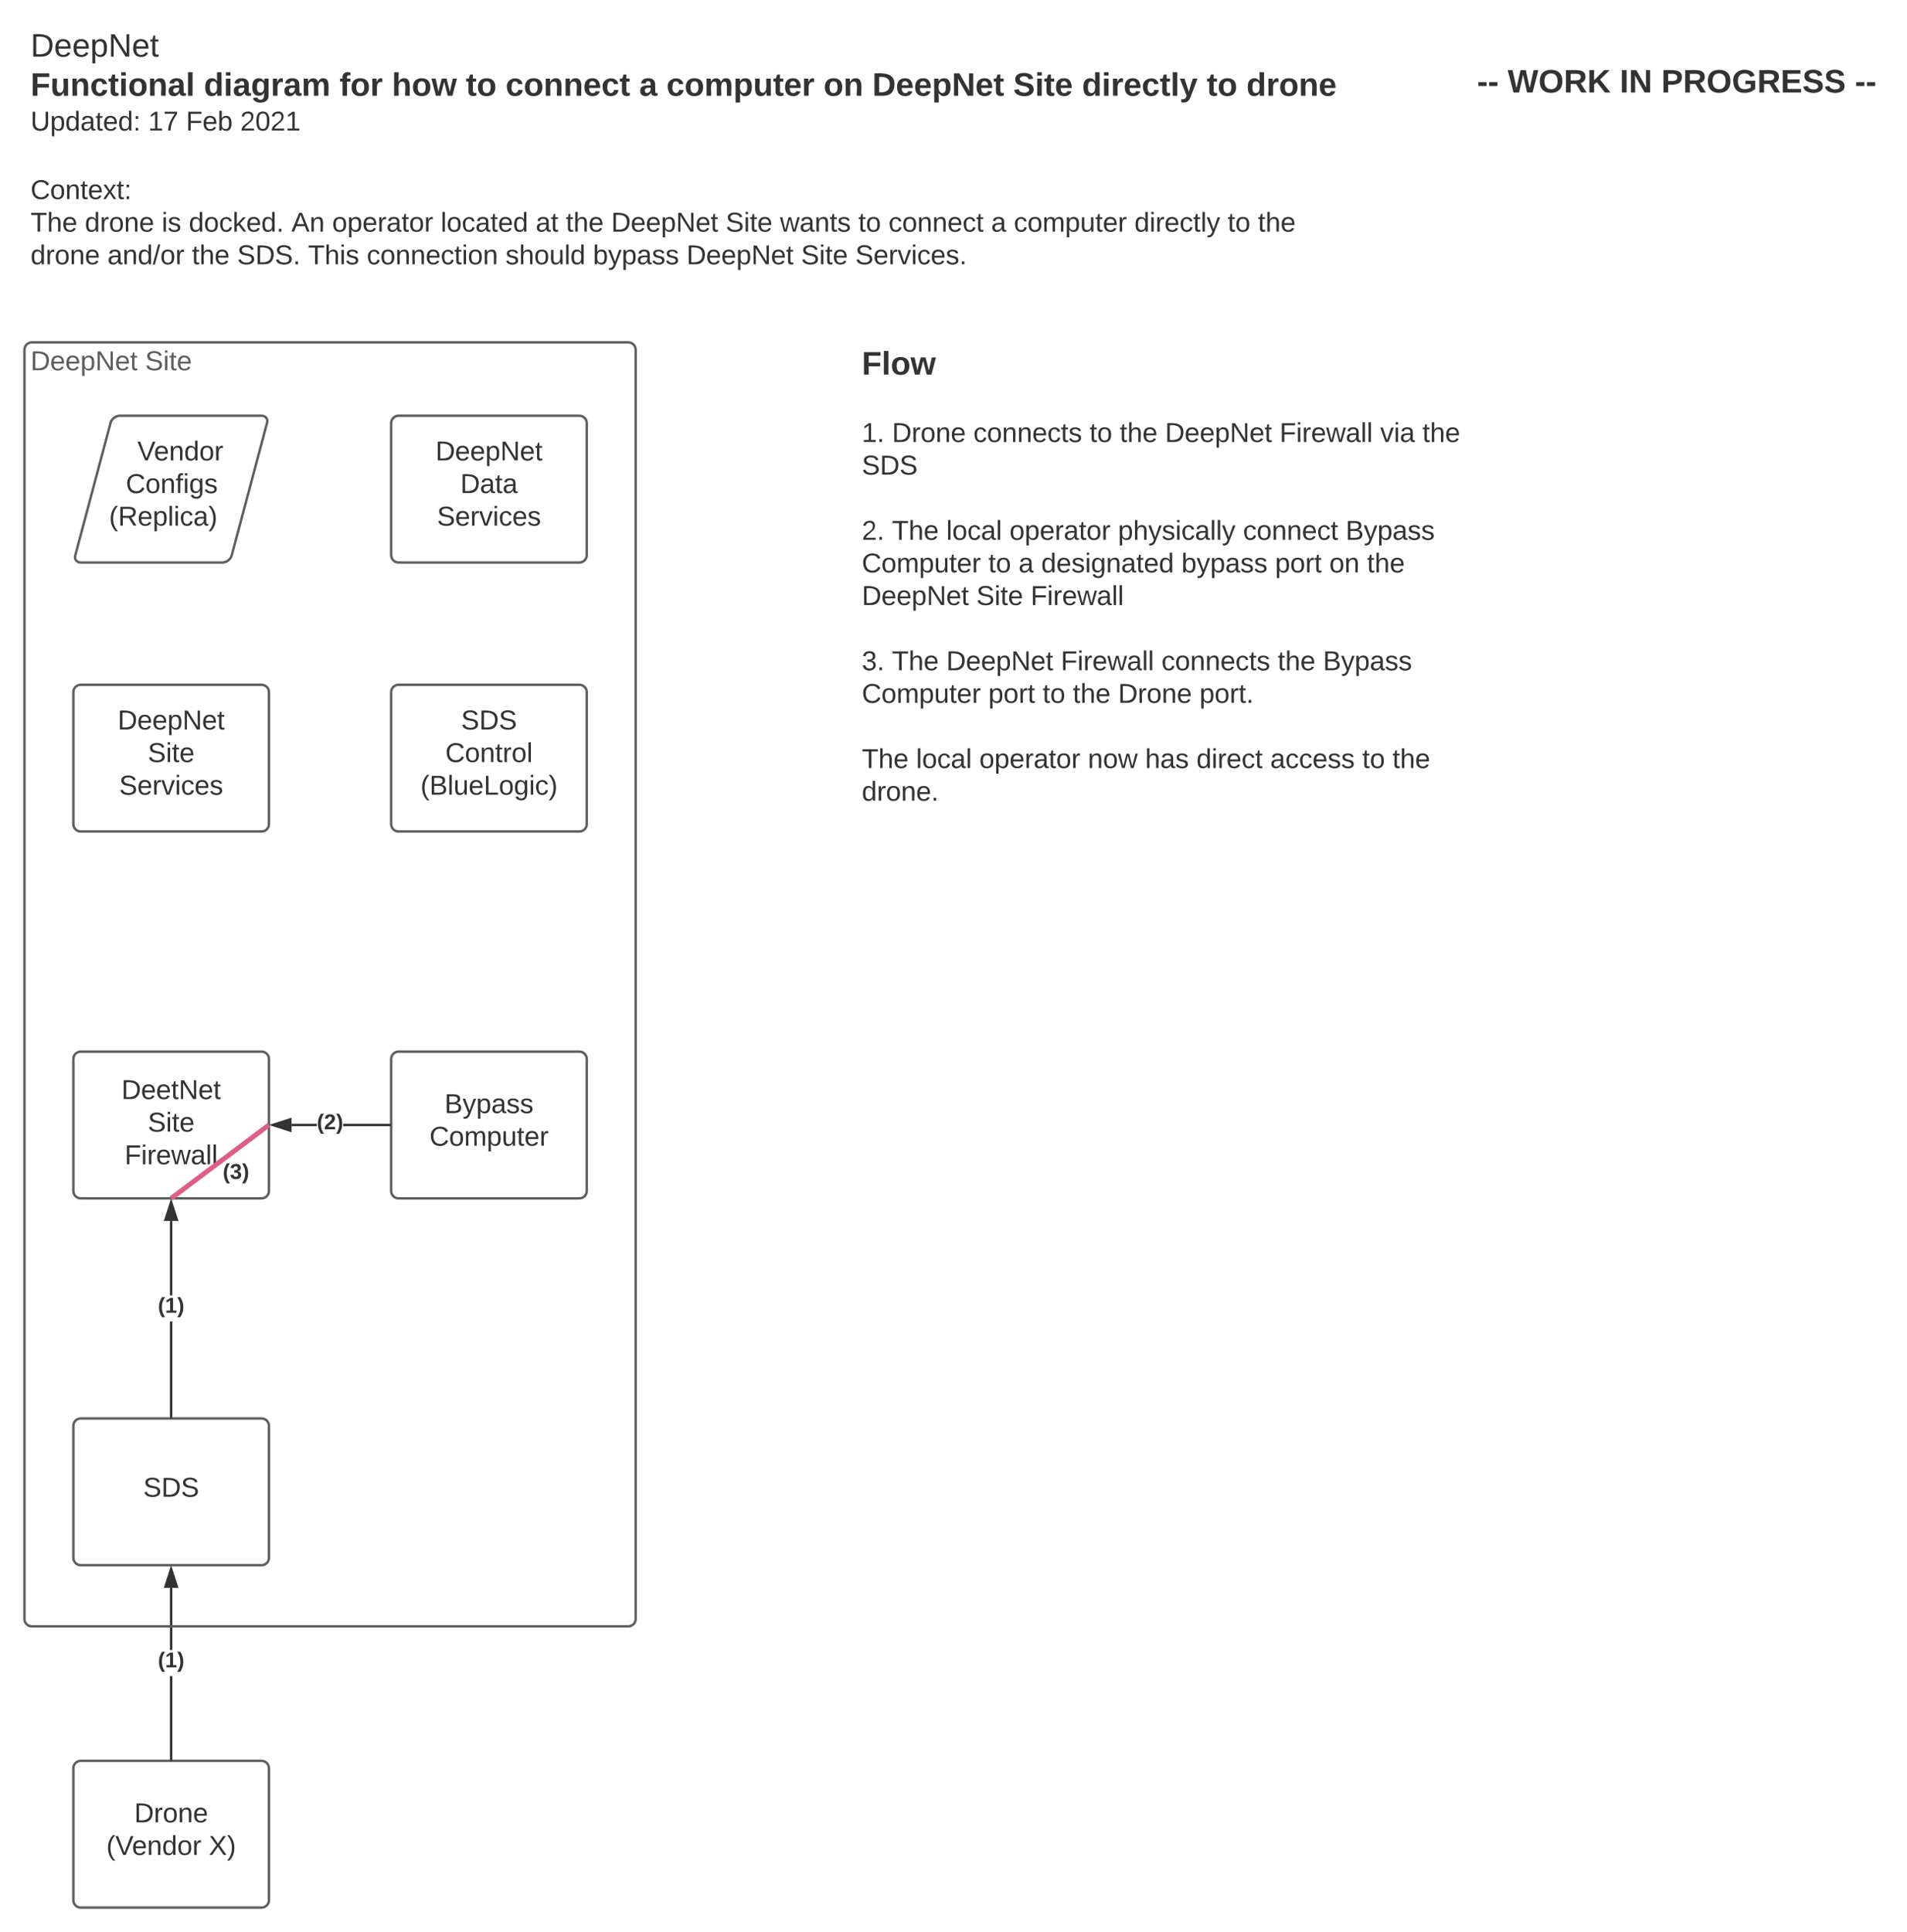 <svg xmlns="http://www.w3.org/2000/svg" xmlns:xlink="http://www.w3.org/1999/xlink" xmlns:lucid="lucid" width="1560" height="1580"><g transform="translate(5.684341886080802e-14 0)" lucid:page-tab-id="hogaCGOVJ-iE"><path d="M0 0h1870.87v2581.67H0z" fill="#fff"/><path d="M20 26c0-3.3 2.7-6 6-6h1288c3.3 0 6 2.7 6 6v120.67c0 3.3-2.7 6-6 6H26c-3.3 0-6-2.7-6-6z" stroke="#000" stroke-opacity="0" stroke-width="3" fill="#fff" fill-opacity="0"/><use xlink:href="#a" transform="matrix(1,0,0,1,25,25) translate(0 21.333)"/><use xlink:href="#b" transform="matrix(1,0,0,1,25,25) translate(0 53.333)"/><use xlink:href="#c" transform="matrix(1,0,0,1,25,25) translate(141.778 53.333)"/><use xlink:href="#d" transform="matrix(1,0,0,1,25,25) translate(252.741 53.333)"/><use xlink:href="#e" transform="matrix(1,0,0,1,25,25) translate(295.556 53.333)"/><use xlink:href="#f" transform="matrix(1,0,0,1,25,25) translate(356.148 53.333)"/><use xlink:href="#g" transform="matrix(1,0,0,1,25,25) translate(388.593 53.333)"/><use xlink:href="#h" transform="matrix(1,0,0,1,25,25) translate(497.926 53.333)"/><use xlink:href="#i" transform="matrix(1,0,0,1,25,25) translate(520.148 53.333)"/><use xlink:href="#j" transform="matrix(1,0,0,1,25,25) translate(648.741 53.333)"/><use xlink:href="#k" transform="matrix(1,0,0,1,25,25) translate(688.593 53.333)"/><use xlink:href="#l" transform="matrix(1,0,0,1,25,25) translate(803.852 53.333)"/><use xlink:href="#m" transform="matrix(1,0,0,1,25,25) translate(860.074 53.333)"/><use xlink:href="#f" transform="matrix(1,0,0,1,25,25) translate(962.148 53.333)"/><use xlink:href="#n" transform="matrix(1,0,0,1,25,25) translate(994.593 53.333)"/><use xlink:href="#o" transform="matrix(1,0,0,1,25,25) translate(0 81.778)"/><use xlink:href="#p" transform="matrix(1,0,0,1,25,25) translate(96.235 81.778)"/><use xlink:href="#q" transform="matrix(1,0,0,1,25,25) translate(127.099 81.778)"/><use xlink:href="#r" transform="matrix(1,0,0,1,25,25) translate(171.481 81.778)"/><g class="lucid-layer" lucid:layer-id="hogamS_IVqFY" display="block"><path d="M20 146c0-3.3 2.7-6 6-6h1048c3.3 0 6 2.7 6 6v88c0 3.3-2.7 6-6 6H26c-3.3 0-6-2.7-6-6z" stroke="#000" stroke-opacity="0" stroke-width="2" fill="#fff" fill-opacity="0"/><use xlink:href="#s" transform="matrix(1,0,0,1,25,145) translate(0 17.778)"/><use xlink:href="#t" transform="matrix(1,0,0,1,25,145) translate(0 44.444)"/><use xlink:href="#u" transform="matrix(1,0,0,1,25,145) translate(44.383 44.444)"/><use xlink:href="#v" transform="matrix(1,0,0,1,25,145) translate(107.284 44.444)"/><use xlink:href="#w" transform="matrix(1,0,0,1,25,145) translate(129.444 44.444)"/><use xlink:href="#x" transform="matrix(1,0,0,1,25,145) translate(213.395 44.444)"/><use xlink:href="#y" transform="matrix(1,0,0,1,25,145) translate(246.728 44.444)"/><use xlink:href="#z" transform="matrix(1,0,0,1,25,145) translate(335.494 44.444)"/><use xlink:href="#A" transform="matrix(1,0,0,1,25,145) translate(413.21 44.444)"/><use xlink:href="#B" transform="matrix(1,0,0,1,25,145) translate(437.901 44.444)"/><use xlink:href="#C" transform="matrix(1,0,0,1,25,145) translate(474.938 44.444)"/><use xlink:href="#D" transform="matrix(1,0,0,1,25,145) translate(568.642 44.444)"/><use xlink:href="#E" transform="matrix(1,0,0,1,25,145) translate(613.025 44.444)"/><use xlink:href="#F" transform="matrix(1,0,0,1,25,145) translate(677.16 44.444)"/><use xlink:href="#G" transform="matrix(1,0,0,1,25,145) translate(701.852 44.444)"/><use xlink:href="#H" transform="matrix(1,0,0,1,25,145) translate(785.802 44.444)"/><use xlink:href="#I" transform="matrix(1,0,0,1,25,145) translate(804.321 44.444)"/><use xlink:href="#J" transform="matrix(1,0,0,1,25,145) translate(902.963 44.444)"/><use xlink:href="#F" transform="matrix(1,0,0,1,25,145) translate(979.321 44.444)"/><use xlink:href="#K" transform="matrix(1,0,0,1,25,145) translate(1004.012 44.444)"/><use xlink:href="#u" transform="matrix(1,0,0,1,25,145) translate(0 71.111)"/><use xlink:href="#L" transform="matrix(1,0,0,1,25,145) translate(62.901 71.111)"/><use xlink:href="#B" transform="matrix(1,0,0,1,25,145) translate(131.975 71.111)"/><use xlink:href="#M" transform="matrix(1,0,0,1,25,145) translate(169.012 71.111)"/><use xlink:href="#N" transform="matrix(1,0,0,1,25,145) translate(226.975 71.111)"/><use xlink:href="#O" transform="matrix(1,0,0,1,25,145) translate(275 71.111)"/><use xlink:href="#P" transform="matrix(1,0,0,1,25,145) translate(388.519 71.111)"/><use xlink:href="#Q" transform="matrix(1,0,0,1,25,145) translate(460.062 71.111)"/><use xlink:href="#C" transform="matrix(1,0,0,1,25,145) translate(536.605 71.111)"/><use xlink:href="#D" transform="matrix(1,0,0,1,25,145) translate(630.309 71.111)"/><use xlink:href="#R" transform="matrix(1,0,0,1,25,145) translate(674.691 71.111)"/><use xlink:href="#S" transform="matrix(1,0,0,1,25,145) translate(0 97.778)"/></g><g class="lucid-layer" lucid:layer-id="hoga04Gy~G92" display="block"><path d="M60 1446c0-3.3 2.7-6 6-6h148c3.3 0 6 2.7 6 6v108c0 3.3-2.7 6-6 6H66c-3.3 0-6-2.7-6-6z" stroke="#5e5e5e" stroke-width="2" fill="#fff"/><use xlink:href="#T" transform="matrix(1,0,0,1,65,1445) translate(44.815 45.278)"/><use xlink:href="#U" transform="matrix(1,0,0,1,65,1445) translate(22.006 71.944)"/><use xlink:href="#V" transform="matrix(1,0,0,1,65,1445) translate(105.833 71.944)"/><path d="M60 1166c0-3.3 2.7-6 6-6h148c3.3 0 6 2.7 6 6v108c0 3.3-2.7 6-6 6H66c-3.3 0-6-2.7-6-6z" stroke="#5e5e5e" stroke-width="2" fill="#fff"/><use xlink:href="#W" transform="matrix(1,0,0,1,65,1165) translate(52.191 59.028)"/><path d="M60 866c0-3.3 2.7-6 6-6h148c3.3 0 6 2.7 6 6v108c0 3.3-2.7 6-6 6H66c-3.3 0-6-2.7-6-6z" stroke="#5e5e5e" stroke-width="2" fill="#fff"/><use xlink:href="#X" transform="matrix(1,0,0,1,72,872) translate(27.321 26.778)"/><use xlink:href="#Y" transform="matrix(1,0,0,1,72,872) translate(48.895 53.444)"/><use xlink:href="#Z" transform="matrix(1,0,0,1,72,872) translate(29.914 80.111)"/><path d="M320 566c0-3.3 2.7-6 6-6h148c3.3 0 6 2.7 6 6v108c0 3.3-2.7 6-6 6H326c-3.3 0-6-2.7-6-6z" stroke="#5e5e5e" stroke-width="2" fill="#fff"/><use xlink:href="#aa" transform="matrix(1,0,0,1,325,565) translate(52.191 31.528)"/><use xlink:href="#ab" transform="matrix(1,0,0,1,325,565) translate(39.29 58.194)"/><use xlink:href="#ac" transform="matrix(1,0,0,1,325,565) translate(18.951 84.861)"/><path d="M90.45 345.8c.86-3.2 4.24-5.8 7.55-5.8h116c3.3 0 5.3 2.6 4.45 5.8l-28.9 108.4c-.86 3.2-4.24 5.8-7.55 5.8H66c-3.3 0-5.3-2.6-4.45-5.8z" stroke="#5e5e5e" stroke-width="2" fill="#fff"/><use xlink:href="#ad" transform="matrix(1,0,0,1,65,345) translate(47.351 31.528)"/><use xlink:href="#ae" transform="matrix(1,0,0,1,65,345) translate(37.912 58.194)"/><use xlink:href="#af" transform="matrix(1,0,0,1,65,345) translate(24.215 84.861)"/><path d="M320 866c0-3.3 2.7-6 6-6h148c3.3 0 6 2.7 6 6v108c0 3.3-2.7 6-6 6H326c-3.3 0-6-2.7-6-6z" stroke="#5e5e5e" stroke-width="2" fill="#fff"/><g><use xlink:href="#ag" transform="matrix(1,0,0,1,325,865) translate(38.58 45.278)"/><use xlink:href="#ah" transform="matrix(1,0,0,1,325,865) translate(26.327 71.944)"/></g><path d="M60 566c0-3.3 2.7-6 6-6h148c3.3 0 6 2.7 6 6v108c0 3.3-2.7 6-6 6H66c-3.3 0-6-2.7-6-6z" stroke="#5e5e5e" stroke-width="2" fill="#fff"/><g><use xlink:href="#ai" transform="matrix(1,0,0,1,65,565) translate(31.235 31.528)"/><use xlink:href="#Y" transform="matrix(1,0,0,1,65,565) translate(55.895 58.194)"/><use xlink:href="#aj" transform="matrix(1,0,0,1,65,565) translate(32.469 84.861)"/></g><path d="M320 346c0-3.3 2.7-6 6-6h148c3.3 0 6 2.7 6 6v108c0 3.3-2.7 6-6 6H326c-3.3 0-6-2.7-6-6z" stroke="#5e5e5e" stroke-width="2" fill="#fff"/><g><use xlink:href="#ai" transform="matrix(1,0,0,1,325,345) translate(31.235 31.528)"/><use xlink:href="#ak" transform="matrix(1,0,0,1,325,345) translate(51.574 58.194)"/><use xlink:href="#aj" transform="matrix(1,0,0,1,325,345) translate(32.469 84.861)"/></g></g><g class="lucid-layer" lucid:layer-id="hogafBYz.HTK" display="block"><path d="M700 286c0-3.3 2.7-6 6-6h528c3.3 0 6 2.7 6 6v376.67c0 3.3-2.7 6-6 6H706c-3.3 0-6-2.7-6-6z" stroke="#000" stroke-opacity="0" stroke-width="2" fill="#fff" fill-opacity="0"/><use xlink:href="#al" transform="matrix(1,0,0,1,705,285) translate(0 21.333)"/><use xlink:href="#am" transform="matrix(1,0,0,1,705,285) translate(0 49.778)"/><use xlink:href="#an" transform="matrix(1,0,0,1,705,285) translate(0 76.444)"/><use xlink:href="#ao" transform="matrix(1,0,0,1,705,285) translate(24.691 76.444)"/><use xlink:href="#ap" transform="matrix(1,0,0,1,705,285) translate(91.235 76.444)"/><use xlink:href="#aq" transform="matrix(1,0,0,1,705,285) translate(186.296 76.444)"/><use xlink:href="#ar" transform="matrix(1,0,0,1,705,285) translate(210.988 76.444)"/><use xlink:href="#as" transform="matrix(1,0,0,1,705,285) translate(248.025 76.444)"/><use xlink:href="#at" transform="matrix(1,0,0,1,705,285) translate(341.728 76.444)"/><use xlink:href="#au" transform="matrix(1,0,0,1,705,285) translate(424.074 76.444)"/><use xlink:href="#av" transform="matrix(1,0,0,1,705,285) translate(458.58 76.444)"/><use xlink:href="#aw" transform="matrix(1,0,0,1,705,285) translate(0 103.111)"/><use xlink:href="#am" transform="matrix(1,0,0,1,705,285) translate(0 129.778)"/><use xlink:href="#ax" transform="matrix(1,0,0,1,705,285) translate(0 156.444)"/><use xlink:href="#ay" transform="matrix(1,0,0,1,705,285) translate(24.691 156.444)"/><use xlink:href="#az" transform="matrix(1,0,0,1,705,285) translate(69.074 156.444)"/><use xlink:href="#aA" transform="matrix(1,0,0,1,705,285) translate(120.802 156.444)"/><use xlink:href="#aB" transform="matrix(1,0,0,1,705,285) translate(209.568 156.444)"/><use xlink:href="#aC" transform="matrix(1,0,0,1,705,285) translate(311.852 156.444)"/><use xlink:href="#aD" transform="matrix(1,0,0,1,705,285) translate(395.802 156.444)"/><use xlink:href="#aE" transform="matrix(1,0,0,1,705,285) translate(0 183.111)"/><use xlink:href="#aq" transform="matrix(1,0,0,1,705,285) translate(103.519 183.111)"/><use xlink:href="#aF" transform="matrix(1,0,0,1,705,285) translate(128.21 183.111)"/><use xlink:href="#aG" transform="matrix(1,0,0,1,705,285) translate(146.728 183.111)"/><use xlink:href="#aH" transform="matrix(1,0,0,1,705,285) translate(261.481 183.111)"/><use xlink:href="#aI" transform="matrix(1,0,0,1,705,285) translate(338.025 183.111)"/><use xlink:href="#aJ" transform="matrix(1,0,0,1,705,285) translate(382.407 183.111)"/><use xlink:href="#av" transform="matrix(1,0,0,1,705,285) translate(413.272 183.111)"/><use xlink:href="#as" transform="matrix(1,0,0,1,705,285) translate(0 209.778)"/><use xlink:href="#aK" transform="matrix(1,0,0,1,705,285) translate(93.704 209.778)"/><use xlink:href="#aL" transform="matrix(1,0,0,1,705,285) translate(138.086 209.778)"/><use xlink:href="#am" transform="matrix(1,0,0,1,705,285) translate(0 236.444)"/><use xlink:href="#aM" transform="matrix(1,0,0,1,705,285) translate(0 263.111)"/><use xlink:href="#ay" transform="matrix(1,0,0,1,705,285) translate(24.691 263.111)"/><use xlink:href="#as" transform="matrix(1,0,0,1,705,285) translate(69.074 263.111)"/><use xlink:href="#at" transform="matrix(1,0,0,1,705,285) translate(162.778 263.111)"/><use xlink:href="#ap" transform="matrix(1,0,0,1,705,285) translate(245.123 263.111)"/><use xlink:href="#ar" transform="matrix(1,0,0,1,705,285) translate(340.185 263.111)"/><use xlink:href="#aD" transform="matrix(1,0,0,1,705,285) translate(377.222 263.111)"/><use xlink:href="#aE" transform="matrix(1,0,0,1,705,285) translate(0 289.778)"/><use xlink:href="#aI" transform="matrix(1,0,0,1,705,285) translate(103.519 289.778)"/><use xlink:href="#aq" transform="matrix(1,0,0,1,705,285) translate(147.901 289.778)"/><use xlink:href="#ar" transform="matrix(1,0,0,1,705,285) translate(172.593 289.778)"/><use xlink:href="#ao" transform="matrix(1,0,0,1,705,285) translate(209.63 289.778)"/><use xlink:href="#aN" transform="matrix(1,0,0,1,705,285) translate(276.173 289.778)"/><use xlink:href="#am" transform="matrix(1,0,0,1,705,285) translate(0 316.444)"/><use xlink:href="#aO" transform="matrix(1,0,0,1,705,285) translate(0 343.111)"/><use xlink:href="#az" transform="matrix(1,0,0,1,705,285) translate(44.383 343.111)"/><use xlink:href="#aA" transform="matrix(1,0,0,1,705,285) translate(96.111 343.111)"/><use xlink:href="#aP" transform="matrix(1,0,0,1,705,285) translate(184.877 343.111)"/><use xlink:href="#aQ" transform="matrix(1,0,0,1,705,285) translate(231.728 343.111)"/><use xlink:href="#aR" transform="matrix(1,0,0,1,705,285) translate(273.704 343.111)"/><use xlink:href="#aS" transform="matrix(1,0,0,1,705,285) translate(334.074 343.111)"/><use xlink:href="#aq" transform="matrix(1,0,0,1,705,285) translate(409.383 343.111)"/><use xlink:href="#av" transform="matrix(1,0,0,1,705,285) translate(434.074 343.111)"/><use xlink:href="#aT" transform="matrix(1,0,0,1,705,285) translate(0 369.778)"/></g><g class="lucid-layer" lucid:layer-id="hogazi37gd_m" display="block"><path d="M259.2 921h-20.7v-2h20.7zm59.8 0h-38.2v-2H319zM237.5 924.64L223.24 920l14.26-4.64z" fill="#333"/><path d="M238.5 926l-18.5-6 18.5-6zm-12.03-6l10.03 3.26v-6.52zM320 921h-1.03v-2H320z" fill="#333"/><use xlink:href="#aU" transform="matrix(1,0,0,1,259.185,909.333) translate(0 14.222)"/><path d="M141 1159h-2v-78.33h2zm0-99.67h-2V998.5h2zM144.64 997.5h-9.28l4.64-14.26z" fill="#333"/><path d="M146 998.5h-12l6-18.5zm-9.26-2h6.52L140 986.47zM141 1160h-2v-1.03h2z" fill="#333"/><use xlink:href="#aV" transform="matrix(1,0,0,1,129.185,1059.333) translate(0 14.222)"/><path d="M141 1439h-2v-68.33h2zm0-89.67h-2v-50.83h2zM144.64 1297.5h-9.28l4.64-14.26z" fill="#333"/><path d="M146 1298.5h-12l6-18.5zm-9.26-2h6.52l-3.26-10.03zM141 1440h-2v-1.03h2z" fill="#333"/><use xlink:href="#aV" transform="matrix(1,0,0,1,129.185,1349.333) translate(0 14.222)"/><path d="M141.6 978.8l76.8-57.6M141.64 978.77L140 980M218.36 921.23L220 920" stroke="#de5f85" stroke-width="4" fill="none"/><use xlink:href="#aW" transform="matrix(1,0,0,1,182.23,949.902) translate(0 14.222)"/></g><g class="lucid-layer" lucid:layer-id="hogaHVX7qj1a" display="block"><path d="M20 286c0-3.3 2.7-6 6-6h488c3.3 0 6 2.7 6 6v1038c0 3.3-2.7 6-6 6H26c-3.3 0-6-2.7-6-6z" stroke="#5e5e5e" stroke-width="2" fill-opacity="0"/><path d="M20 286c0-3.3 2.7-6 6-6h148c3.3 0 6 2.7 6 6v28c0 3.3-2.7 6-6 6H26c-3.3 0-6-2.7-6-6z" stroke="#000" stroke-opacity="0" stroke-width="2" fill="#fff" fill-opacity="0"/><use xlink:href="#aX" transform="matrix(1,0,0,1,25,285) translate(0 17.778)"/><use xlink:href="#aY" transform="matrix(1,0,0,1,25,285) translate(93.704 17.778)"/></g><g class="lucid-layer" lucid:layer-id="vtAjmWqzU7MI" display="block"><path d="M1200 55.33c0-3.3 2.7-6 6-6h328c3.3 0 6 2.7 6 6v62c0 3.32-2.7 6-6 6h-328c-3.3 0-6-2.68-6-6z" stroke="#000" stroke-opacity="0" stroke-width="2" fill="#fff" fill-opacity="0"/><use xlink:href="#aZ" transform="matrix(1,0,0,1,1205,54.333) translate(3.333 21.333)"/><use xlink:href="#ba" transform="matrix(1,0,0,1,1205,54.333) translate(28.37 21.333)"/><use xlink:href="#bb" transform="matrix(1,0,0,1,1205,54.333) translate(120 21.333)"/><use xlink:href="#bc" transform="matrix(1,0,0,1,1205,54.333) translate(154 21.333)"/><use xlink:href="#bd" transform="matrix(1,0,0,1,1205,54.333) translate(312.37 21.333)"/></g><defs><path fill="#333" d="M30-248c118-7 216 8 213 122C240-48 200 0 122 0H30v-248zM63-27c89 8 146-16 146-99s-60-101-146-95v194" id="be"/><path fill="#333" d="M100-194c63 0 86 42 84 106H49c0 40 14 67 53 68 26 1 43-12 49-29l28 8c-11 28-37 45-77 45C44 4 14-33 15-96c1-61 26-98 85-98zm52 81c6-60-76-77-97-28-3 7-6 17-6 28h103" id="bf"/><path fill="#333" d="M115-194c55 1 70 41 70 98S169 2 115 4C84 4 66-9 55-30l1 105H24l-1-265h31l2 30c10-21 28-34 59-34zm-8 174c40 0 45-34 45-75s-6-73-45-74c-42 0-51 32-51 76 0 43 10 73 51 73" id="bg"/><path fill="#333" d="M190 0L58-211 59 0H30v-248h39L202-35l-2-213h31V0h-41" id="bh"/><path fill="#333" d="M59-47c-2 24 18 29 38 22v24C64 9 27 4 27-40v-127H5v-23h24l9-43h21v43h35v23H59v120" id="bi"/><g id="a"><use transform="matrix(0.074,0,0,0.074,0,0)" xlink:href="#be"/><use transform="matrix(0.074,0,0,0.074,19.185,0)" xlink:href="#bf"/><use transform="matrix(0.074,0,0,0.074,34,0)" xlink:href="#bf"/><use transform="matrix(0.074,0,0,0.074,48.815,0)" xlink:href="#bg"/><use transform="matrix(0.074,0,0,0.074,63.63,0)" xlink:href="#bh"/><use transform="matrix(0.074,0,0,0.074,82.815,0)" xlink:href="#bf"/><use transform="matrix(0.074,0,0,0.074,97.63,0)" xlink:href="#bi"/></g><path fill="#333" d="M76-208v77h127v40H76V0H24v-248h183v40H76" id="bj"/><path fill="#333" d="M85 4C-2 5 27-109 22-190h50c7 57-23 150 33 157 60-5 35-97 40-157h50l1 190h-47c-2-12 1-28-3-38-12 25-28 42-61 42" id="bk"/><path fill="#333" d="M135-194c87-1 58 113 63 194h-50c-7-57 23-157-34-157-59 0-34 97-39 157H25l-1-190h47c2 12-1 28 3 38 12-26 28-41 61-42" id="bl"/><path fill="#333" d="M190-63c-7 42-38 67-86 67-59 0-84-38-90-98-12-110 154-137 174-36l-49 2c-2-19-15-32-35-32-30 0-35 28-38 64-6 74 65 87 74 30" id="bm"/><path fill="#333" d="M115-3C79 11 28 4 28-45v-112H4v-33h27l15-45h31v45h36v33H77v99c-1 23 16 31 38 25v30" id="bn"/><path fill="#333" d="M25-224v-37h50v37H25zM25 0v-190h50V0H25" id="bo"/><path fill="#333" d="M110-194c64 0 96 36 96 99 0 64-35 99-97 99-61 0-95-36-95-99 0-62 34-99 96-99zm-1 164c35 0 45-28 45-65 0-40-10-65-43-65-34 0-45 26-45 65 0 36 10 65 43 65" id="bp"/><path fill="#333" d="M133-34C117-15 103 5 69 4 32 3 11-16 11-54c-1-60 55-63 116-61 1-26-3-47-28-47-18 1-26 9-28 27l-52-2c7-38 36-58 82-57s74 22 75 68l1 82c-1 14 12 18 25 15v27c-30 8-71 5-69-32zm-48 3c29 0 43-24 42-57-32 0-66-3-65 30 0 17 8 27 23 27" id="bq"/><path fill="#333" d="M25 0v-261h50V0H25" id="br"/><g id="b"><use transform="matrix(0.074,0,0,0.074,0,0)" xlink:href="#bj"/><use transform="matrix(0.074,0,0,0.074,16.222,0)" xlink:href="#bk"/><use transform="matrix(0.074,0,0,0.074,32.444,0)" xlink:href="#bl"/><use transform="matrix(0.074,0,0,0.074,48.667,0)" xlink:href="#bm"/><use transform="matrix(0.074,0,0,0.074,63.481,0)" xlink:href="#bn"/><use transform="matrix(0.074,0,0,0.074,72.296,0)" xlink:href="#bo"/><use transform="matrix(0.074,0,0,0.074,79.704,0)" xlink:href="#bp"/><use transform="matrix(0.074,0,0,0.074,95.926,0)" xlink:href="#bl"/><use transform="matrix(0.074,0,0,0.074,112.148,0)" xlink:href="#bq"/><use transform="matrix(0.074,0,0,0.074,126.963,0)" xlink:href="#br"/></g><path fill="#333" d="M88-194c31-1 46 15 58 34l-1-101h50l1 261h-48c-2-10 0-23-3-31C134-8 116 4 84 4 32 4 16-41 15-95c0-56 19-97 73-99zm17 164c33 0 40-30 41-66 1-37-9-64-41-64s-38 30-39 65c0 43 13 65 39 65" id="bs"/><path fill="#333" d="M195-6C206 82 75 100 31 46c-4-6-6-13-8-21l49-6c3 16 16 24 34 25 40 0 42-37 40-79-11 22-30 35-61 35-53 0-70-43-70-97 0-56 18-96 73-97 30 0 46 14 59 34l2-30h47zm-90-29c32 0 41-27 41-63 0-35-9-62-40-62-32 0-39 29-40 63 0 36 9 62 39 62" id="bt"/><path fill="#333" d="M135-150c-39-12-60 13-60 57V0H25l-1-190h47c2 13-1 29 3 40 6-28 27-53 61-41v41" id="bu"/><path fill="#333" d="M220-157c-53 9-28 100-34 157h-49v-107c1-27-5-49-29-50C55-147 81-57 75 0H25l-1-190h47c2 12-1 28 3 38 10-53 101-56 108 0 13-22 24-43 59-42 82 1 51 116 57 194h-49v-107c-1-25-5-48-29-50" id="bv"/><g id="c"><use transform="matrix(0.074,0,0,0.074,0,0)" xlink:href="#bs"/><use transform="matrix(0.074,0,0,0.074,16.222,0)" xlink:href="#bo"/><use transform="matrix(0.074,0,0,0.074,23.63,0)" xlink:href="#bq"/><use transform="matrix(0.074,0,0,0.074,38.444,0)" xlink:href="#bt"/><use transform="matrix(0.074,0,0,0.074,54.667,0)" xlink:href="#bu"/><use transform="matrix(0.074,0,0,0.074,65.037,0)" xlink:href="#bq"/><use transform="matrix(0.074,0,0,0.074,79.852,0)" xlink:href="#bv"/></g><path fill="#333" d="M121-226c-27-7-43 5-38 36h38v33H83V0H34v-157H6v-33h28c-9-59 32-81 87-68v32" id="bw"/><g id="d"><use transform="matrix(0.074,0,0,0.074,0,0)" xlink:href="#bw"/><use transform="matrix(0.074,0,0,0.074,8.815,0)" xlink:href="#bp"/><use transform="matrix(0.074,0,0,0.074,25.037,0)" xlink:href="#bu"/></g><path fill="#333" d="M114-157C55-157 80-60 75 0H25v-261h50l-1 109c12-26 28-41 61-42 86-1 58 113 63 194h-50c-7-57 23-157-34-157" id="bx"/><path fill="#333" d="M231 0h-52l-39-155L100 0H48L-1-190h46L77-45c9-52 24-97 36-145h53l37 145 32-145h46" id="by"/><g id="e"><use transform="matrix(0.074,0,0,0.074,0,0)" xlink:href="#bx"/><use transform="matrix(0.074,0,0,0.074,16.222,0)" xlink:href="#bp"/><use transform="matrix(0.074,0,0,0.074,32.444,0)" xlink:href="#by"/></g><g id="f"><use transform="matrix(0.074,0,0,0.074,0,0)" xlink:href="#bn"/><use transform="matrix(0.074,0,0,0.074,8.815,0)" xlink:href="#bp"/></g><path fill="#333" d="M185-48c-13 30-37 53-82 52C43 2 14-33 14-96s30-98 90-98c62 0 83 45 84 108H66c0 31 8 55 39 56 18 0 30-7 34-22zm-45-69c5-46-57-63-70-21-2 6-4 13-4 21h74" id="bz"/><g id="g"><use transform="matrix(0.074,0,0,0.074,0,0)" xlink:href="#bm"/><use transform="matrix(0.074,0,0,0.074,14.815,0)" xlink:href="#bp"/><use transform="matrix(0.074,0,0,0.074,31.037,0)" xlink:href="#bl"/><use transform="matrix(0.074,0,0,0.074,47.259,0)" xlink:href="#bl"/><use transform="matrix(0.074,0,0,0.074,63.481,0)" xlink:href="#bz"/><use transform="matrix(0.074,0,0,0.074,78.296,0)" xlink:href="#bm"/><use transform="matrix(0.074,0,0,0.074,93.111,0)" xlink:href="#bn"/></g><use transform="matrix(0.074,0,0,0.074,0,0)" xlink:href="#bq" id="h"/><path fill="#333" d="M135-194c53 0 70 44 70 98 0 56-19 98-73 100-31 1-45-17-59-34 3 33 2 69 2 105H25l-1-265h48c2 10 0 23 3 31 11-24 29-35 60-35zM114-30c33 0 39-31 40-66 0-38-9-64-40-64-56 0-55 130 0 130" id="bA"/><g id="i"><use transform="matrix(0.074,0,0,0.074,0,0)" xlink:href="#bm"/><use transform="matrix(0.074,0,0,0.074,14.815,0)" xlink:href="#bp"/><use transform="matrix(0.074,0,0,0.074,31.037,0)" xlink:href="#bv"/><use transform="matrix(0.074,0,0,0.074,54.741,0)" xlink:href="#bA"/><use transform="matrix(0.074,0,0,0.074,70.963,0)" xlink:href="#bk"/><use transform="matrix(0.074,0,0,0.074,87.185,0)" xlink:href="#bn"/><use transform="matrix(0.074,0,0,0.074,96,0)" xlink:href="#bz"/><use transform="matrix(0.074,0,0,0.074,110.815,0)" xlink:href="#bu"/></g><g id="j"><use transform="matrix(0.074,0,0,0.074,0,0)" xlink:href="#bp"/><use transform="matrix(0.074,0,0,0.074,16.222,0)" xlink:href="#bl"/></g><path fill="#333" d="M24-248c120-7 223 5 221 122C244-46 201 0 124 0H24v-248zM76-40c74 7 117-18 117-86 0-67-45-88-117-82v168" id="bB"/><path fill="#333" d="M175 0L67-191c6 58 2 128 3 191H24v-248h59L193-55c-6-58-2-129-3-193h46V0h-61" id="bC"/><g id="k"><use transform="matrix(0.074,0,0,0.074,0,0)" xlink:href="#bB"/><use transform="matrix(0.074,0,0,0.074,19.185,0)" xlink:href="#bz"/><use transform="matrix(0.074,0,0,0.074,34,0)" xlink:href="#bz"/><use transform="matrix(0.074,0,0,0.074,48.815,0)" xlink:href="#bA"/><use transform="matrix(0.074,0,0,0.074,65.037,0)" xlink:href="#bC"/><use transform="matrix(0.074,0,0,0.074,84.222,0)" xlink:href="#bz"/><use transform="matrix(0.074,0,0,0.074,99.037,0)" xlink:href="#bn"/></g><path fill="#333" d="M169-182c-1-43-94-46-97-3 18 66 151 10 154 114 3 95-165 93-204 36-6-8-10-19-12-30l50-8c3 46 112 56 116 5-17-69-150-10-154-114-4-87 153-88 188-35 5 8 8 18 10 28" id="bD"/><g id="l"><use transform="matrix(0.074,0,0,0.074,0,0)" xlink:href="#bD"/><use transform="matrix(0.074,0,0,0.074,17.778,0)" xlink:href="#bo"/><use transform="matrix(0.074,0,0,0.074,25.185,0)" xlink:href="#bn"/><use transform="matrix(0.074,0,0,0.074,34,0)" xlink:href="#bz"/></g><path fill="#333" d="M123 10C108 53 80 86 19 72V37c35 8 53-11 59-39L3-190h52l48 148c12-52 28-100 44-148h51" id="bE"/><g id="m"><use transform="matrix(0.074,0,0,0.074,0,0)" xlink:href="#bs"/><use transform="matrix(0.074,0,0,0.074,16.222,0)" xlink:href="#bo"/><use transform="matrix(0.074,0,0,0.074,23.63,0)" xlink:href="#bu"/><use transform="matrix(0.074,0,0,0.074,34,0)" xlink:href="#bz"/><use transform="matrix(0.074,0,0,0.074,48.815,0)" xlink:href="#bm"/><use transform="matrix(0.074,0,0,0.074,63.63,0)" xlink:href="#bn"/><use transform="matrix(0.074,0,0,0.074,72.444,0)" xlink:href="#br"/><use transform="matrix(0.074,0,0,0.074,79.852,0)" xlink:href="#bE"/></g><g id="n"><use transform="matrix(0.074,0,0,0.074,0,0)" xlink:href="#bs"/><use transform="matrix(0.074,0,0,0.074,16.222,0)" xlink:href="#bu"/><use transform="matrix(0.074,0,0,0.074,26.593,0)" xlink:href="#bp"/><use transform="matrix(0.074,0,0,0.074,42.815,0)" xlink:href="#bl"/><use transform="matrix(0.074,0,0,0.074,59.037,0)" xlink:href="#bz"/></g><path fill="#333" d="M232-93c-1 65-40 97-104 97C67 4 28-28 28-90v-158h33c8 89-33 224 67 224 102 0 64-133 71-224h33v155" id="bF"/><path fill="#333" d="M85-194c31 0 48 13 60 33l-1-100h32l1 261h-30c-2-10 0-23-3-31C134-8 116 4 85 4 32 4 16-35 15-94c0-66 23-100 70-100zm9 24c-40 0-46 34-46 75 0 40 6 74 45 74 42 0 51-32 51-76 0-42-9-74-50-73" id="bG"/><path fill="#333" d="M141-36C126-15 110 5 73 4 37 3 15-17 15-53c-1-64 63-63 125-63 3-35-9-54-41-54-24 1-41 7-42 31l-33-3c5-37 33-52 76-52 45 0 72 20 72 64v82c-1 20 7 32 28 27v20c-31 9-61-2-59-35zM48-53c0 20 12 33 32 33 41-3 63-29 60-74-43 2-92-5-92 41" id="bH"/><path fill="#333" d="M33-154v-36h34v36H33zM33 0v-36h34V0H33" id="bI"/><g id="o"><use transform="matrix(0.062,0,0,0.062,0,0)" xlink:href="#bF"/><use transform="matrix(0.062,0,0,0.062,15.988,0)" xlink:href="#bg"/><use transform="matrix(0.062,0,0,0.062,28.333,0)" xlink:href="#bG"/><use transform="matrix(0.062,0,0,0.062,40.679,0)" xlink:href="#bH"/><use transform="matrix(0.062,0,0,0.062,53.025,0)" xlink:href="#bi"/><use transform="matrix(0.062,0,0,0.062,59.198,0)" xlink:href="#bf"/><use transform="matrix(0.062,0,0,0.062,71.543,0)" xlink:href="#bG"/><use transform="matrix(0.062,0,0,0.062,83.889,0)" xlink:href="#bI"/></g><path fill="#333" d="M27 0v-27h64v-190l-56 39v-29l58-41h29v221h61V0H27" id="bJ"/><path fill="#333" d="M64 0c3-98 48-159 88-221H18v-27h164v26C143-157 98-101 97 0H64" id="bK"/><g id="p"><use transform="matrix(0.062,0,0,0.062,0,0)" xlink:href="#bJ"/><use transform="matrix(0.062,0,0,0.062,12.346,0)" xlink:href="#bK"/></g><path fill="#333" d="M63-220v92h138v28H63V0H30v-248h175v28H63" id="bL"/><path fill="#333" d="M115-194c53 0 69 39 70 98 0 66-23 100-70 100C84 3 66-7 56-30L54 0H23l1-261h32v101c10-23 28-34 59-34zm-8 174c40 0 45-34 45-75 0-40-5-75-45-74-42 0-51 32-51 76 0 43 10 73 51 73" id="bM"/><g id="q"><use transform="matrix(0.062,0,0,0.062,0,0)" xlink:href="#bL"/><use transform="matrix(0.062,0,0,0.062,13.519,0)" xlink:href="#bf"/><use transform="matrix(0.062,0,0,0.062,25.864,0)" xlink:href="#bM"/></g><path fill="#333" d="M101-251c82-7 93 87 43 132L82-64C71-53 59-42 53-27h129V0H18c2-99 128-94 128-182 0-28-16-43-45-43s-46 15-49 41l-32-3c6-41 34-60 81-64" id="bN"/><path fill="#333" d="M101-251c68 0 85 55 85 127S166 4 100 4C33 4 14-52 14-124c0-73 17-127 87-127zm-1 229c47 0 54-49 54-102s-4-102-53-102c-51 0-55 48-55 102 0 53 5 102 54 102" id="bO"/><g id="r"><use transform="matrix(0.062,0,0,0.062,0,0)" xlink:href="#bN"/><use transform="matrix(0.062,0,0,0.062,12.346,0)" xlink:href="#bO"/><use transform="matrix(0.062,0,0,0.062,24.691,0)" xlink:href="#bN"/><use transform="matrix(0.062,0,0,0.062,37.037,0)" xlink:href="#bJ"/></g><path fill="#333" d="M212-179c-10-28-35-45-73-45-59 0-87 40-87 99 0 60 29 101 89 101 43 0 62-24 78-52l27 14C228-24 195 4 139 4 59 4 22-46 18-125c-6-104 99-153 187-111 19 9 31 26 39 46" id="bP"/><path fill="#333" d="M100-194c62-1 85 37 85 99 1 63-27 99-86 99S16-35 15-95c0-66 28-99 85-99zM99-20c44 1 53-31 53-75 0-43-8-75-51-75s-53 32-53 75 10 74 51 75" id="bQ"/><path fill="#333" d="M117-194c89-4 53 116 60 194h-32v-121c0-31-8-49-39-48C34-167 62-67 57 0H25l-1-190h30c1 10-1 24 2 32 11-22 29-35 61-36" id="bR"/><path fill="#333" d="M141 0L90-78 38 0H4l68-98-65-92h35l48 74 47-74h35l-64 92 68 98h-35" id="bS"/><g id="s"><use transform="matrix(0.062,0,0,0.062,0,0)" xlink:href="#bP"/><use transform="matrix(0.062,0,0,0.062,15.988,0)" xlink:href="#bQ"/><use transform="matrix(0.062,0,0,0.062,28.333,0)" xlink:href="#bR"/><use transform="matrix(0.062,0,0,0.062,40.679,0)" xlink:href="#bi"/><use transform="matrix(0.062,0,0,0.062,46.852,0)" xlink:href="#bf"/><use transform="matrix(0.062,0,0,0.062,59.198,0)" xlink:href="#bS"/><use transform="matrix(0.062,0,0,0.062,70.309,0)" xlink:href="#bi"/><use transform="matrix(0.062,0,0,0.062,76.481,0)" xlink:href="#bI"/></g><path fill="#333" d="M127-220V0H93v-220H8v-28h204v28h-85" id="bT"/><path fill="#333" d="M106-169C34-169 62-67 57 0H25v-261h32l-1 103c12-21 28-36 61-36 89 0 53 116 60 194h-32v-121c2-32-8-49-39-48" id="bU"/><g id="t"><use transform="matrix(0.062,0,0,0.062,0,0)" xlink:href="#bT"/><use transform="matrix(0.062,0,0,0.062,13.519,0)" xlink:href="#bU"/><use transform="matrix(0.062,0,0,0.062,25.864,0)" xlink:href="#bf"/></g><path fill="#333" d="M114-163C36-179 61-72 57 0H25l-1-190h30c1 12-1 29 2 39 6-27 23-49 58-41v29" id="bV"/><g id="u"><use transform="matrix(0.062,0,0,0.062,0,0)" xlink:href="#bG"/><use transform="matrix(0.062,0,0,0.062,12.346,0)" xlink:href="#bV"/><use transform="matrix(0.062,0,0,0.062,19.691,0)" xlink:href="#bQ"/><use transform="matrix(0.062,0,0,0.062,32.037,0)" xlink:href="#bR"/><use transform="matrix(0.062,0,0,0.062,44.383,0)" xlink:href="#bf"/></g><path fill="#333" d="M24-231v-30h32v30H24zM24 0v-190h32V0H24" id="bW"/><path fill="#333" d="M135-143c-3-34-86-38-87 0 15 53 115 12 119 90S17 21 10-45l28-5c4 36 97 45 98 0-10-56-113-15-118-90-4-57 82-63 122-42 12 7 21 19 24 35" id="bX"/><g id="v"><use transform="matrix(0.062,0,0,0.062,0,0)" xlink:href="#bW"/><use transform="matrix(0.062,0,0,0.062,4.877,0)" xlink:href="#bX"/></g><path fill="#333" d="M96-169c-40 0-48 33-48 73s9 75 48 75c24 0 41-14 43-38l32 2c-6 37-31 61-74 61-59 0-76-41-82-99-10-93 101-131 147-64 4 7 5 14 7 22l-32 3c-4-21-16-35-41-35" id="bY"/><path fill="#333" d="M143 0L79-87 56-68V0H24v-261h32v163l83-92h37l-77 82L181 0h-38" id="bZ"/><path fill="#333" d="M33 0v-38h34V0H33" id="ca"/><g id="w"><use transform="matrix(0.062,0,0,0.062,0,0)" xlink:href="#bG"/><use transform="matrix(0.062,0,0,0.062,12.346,0)" xlink:href="#bQ"/><use transform="matrix(0.062,0,0,0.062,24.691,0)" xlink:href="#bY"/><use transform="matrix(0.062,0,0,0.062,35.802,0)" xlink:href="#bZ"/><use transform="matrix(0.062,0,0,0.062,46.914,0)" xlink:href="#bf"/><use transform="matrix(0.062,0,0,0.062,59.259,0)" xlink:href="#bG"/><use transform="matrix(0.062,0,0,0.062,71.605,0)" xlink:href="#ca"/></g><path fill="#333" d="M205 0l-28-72H64L36 0H1l101-248h38L239 0h-34zm-38-99l-47-123c-12 45-31 82-46 123h93" id="cb"/><g id="x"><use transform="matrix(0.062,0,0,0.062,0,0)" xlink:href="#cb"/><use transform="matrix(0.062,0,0,0.062,14.815,0)" xlink:href="#bR"/></g><g id="y"><use transform="matrix(0.062,0,0,0.062,0,0)" xlink:href="#bQ"/><use transform="matrix(0.062,0,0,0.062,12.346,0)" xlink:href="#bg"/><use transform="matrix(0.062,0,0,0.062,24.691,0)" xlink:href="#bf"/><use transform="matrix(0.062,0,0,0.062,37.037,0)" xlink:href="#bV"/><use transform="matrix(0.062,0,0,0.062,44.383,0)" xlink:href="#bH"/><use transform="matrix(0.062,0,0,0.062,56.728,0)" xlink:href="#bi"/><use transform="matrix(0.062,0,0,0.062,62.901,0)" xlink:href="#bQ"/><use transform="matrix(0.062,0,0,0.062,75.247,0)" xlink:href="#bV"/></g><path fill="#333" d="M24 0v-261h32V0H24" id="cc"/><g id="z"><use transform="matrix(0.062,0,0,0.062,0,0)" xlink:href="#cc"/><use transform="matrix(0.062,0,0,0.062,4.877,0)" xlink:href="#bQ"/><use transform="matrix(0.062,0,0,0.062,17.222,0)" xlink:href="#bY"/><use transform="matrix(0.062,0,0,0.062,28.333,0)" xlink:href="#bH"/><use transform="matrix(0.062,0,0,0.062,40.679,0)" xlink:href="#bi"/><use transform="matrix(0.062,0,0,0.062,46.852,0)" xlink:href="#bf"/><use transform="matrix(0.062,0,0,0.062,59.198,0)" xlink:href="#bG"/></g><g id="A"><use transform="matrix(0.062,0,0,0.062,0,0)" xlink:href="#bH"/><use transform="matrix(0.062,0,0,0.062,12.346,0)" xlink:href="#bi"/></g><g id="B"><use transform="matrix(0.062,0,0,0.062,0,0)" xlink:href="#bi"/><use transform="matrix(0.062,0,0,0.062,6.173,0)" xlink:href="#bU"/><use transform="matrix(0.062,0,0,0.062,18.519,0)" xlink:href="#bf"/></g><g id="C"><use transform="matrix(0.062,0,0,0.062,0,0)" xlink:href="#be"/><use transform="matrix(0.062,0,0,0.062,15.988,0)" xlink:href="#bf"/><use transform="matrix(0.062,0,0,0.062,28.333,0)" xlink:href="#bf"/><use transform="matrix(0.062,0,0,0.062,40.679,0)" xlink:href="#bg"/><use transform="matrix(0.062,0,0,0.062,53.025,0)" xlink:href="#bh"/><use transform="matrix(0.062,0,0,0.062,69.012,0)" xlink:href="#bf"/><use transform="matrix(0.062,0,0,0.062,81.358,0)" xlink:href="#bi"/></g><path fill="#333" d="M185-189c-5-48-123-54-124 2 14 75 158 14 163 119 3 78-121 87-175 55-17-10-28-26-33-46l33-7c5 56 141 63 141-1 0-78-155-14-162-118-5-82 145-84 179-34 5 7 8 16 11 25" id="cd"/><g id="D"><use transform="matrix(0.062,0,0,0.062,0,0)" xlink:href="#cd"/><use transform="matrix(0.062,0,0,0.062,14.815,0)" xlink:href="#bW"/><use transform="matrix(0.062,0,0,0.062,19.691,0)" xlink:href="#bi"/><use transform="matrix(0.062,0,0,0.062,25.864,0)" xlink:href="#bf"/></g><path fill="#333" d="M206 0h-36l-40-164L89 0H53L-1-190h32L70-26l43-164h34l41 164 42-164h31" id="ce"/><g id="E"><use transform="matrix(0.062,0,0,0.062,0,0)" xlink:href="#ce"/><use transform="matrix(0.062,0,0,0.062,15.988,0)" xlink:href="#bH"/><use transform="matrix(0.062,0,0,0.062,28.333,0)" xlink:href="#bR"/><use transform="matrix(0.062,0,0,0.062,40.679,0)" xlink:href="#bi"/><use transform="matrix(0.062,0,0,0.062,46.852,0)" xlink:href="#bX"/></g><g id="F"><use transform="matrix(0.062,0,0,0.062,0,0)" xlink:href="#bi"/><use transform="matrix(0.062,0,0,0.062,6.173,0)" xlink:href="#bQ"/></g><g id="G"><use transform="matrix(0.062,0,0,0.062,0,0)" xlink:href="#bY"/><use transform="matrix(0.062,0,0,0.062,11.111,0)" xlink:href="#bQ"/><use transform="matrix(0.062,0,0,0.062,23.457,0)" xlink:href="#bR"/><use transform="matrix(0.062,0,0,0.062,35.802,0)" xlink:href="#bR"/><use transform="matrix(0.062,0,0,0.062,48.148,0)" xlink:href="#bf"/><use transform="matrix(0.062,0,0,0.062,60.494,0)" xlink:href="#bY"/><use transform="matrix(0.062,0,0,0.062,71.605,0)" xlink:href="#bi"/></g><use transform="matrix(0.062,0,0,0.062,0,0)" xlink:href="#bH" id="H"/><path fill="#333" d="M210-169c-67 3-38 105-44 169h-31v-121c0-29-5-50-35-48C34-165 62-65 56 0H25l-1-190h30c1 10-1 24 2 32 10-44 99-50 107 0 11-21 27-35 58-36 85-2 47 119 55 194h-31v-121c0-29-5-49-35-48" id="cf"/><path fill="#333" d="M84 4C-5 8 30-112 23-190h32v120c0 31 7 50 39 49 72-2 45-101 50-169h31l1 190h-30c-1-10 1-25-2-33-11 22-28 36-60 37" id="cg"/><g id="I"><use transform="matrix(0.062,0,0,0.062,0,0)" xlink:href="#bY"/><use transform="matrix(0.062,0,0,0.062,11.111,0)" xlink:href="#bQ"/><use transform="matrix(0.062,0,0,0.062,23.457,0)" xlink:href="#cf"/><use transform="matrix(0.062,0,0,0.062,41.914,0)" xlink:href="#bg"/><use transform="matrix(0.062,0,0,0.062,54.259,0)" xlink:href="#cg"/><use transform="matrix(0.062,0,0,0.062,66.605,0)" xlink:href="#bi"/><use transform="matrix(0.062,0,0,0.062,72.778,0)" xlink:href="#bf"/><use transform="matrix(0.062,0,0,0.062,85.123,0)" xlink:href="#bV"/></g><path fill="#333" d="M179-190L93 31C79 59 56 82 12 73V49c39 6 53-20 64-50L1-190h34L92-34l54-156h33" id="ch"/><g id="J"><use transform="matrix(0.062,0,0,0.062,0,0)" xlink:href="#bG"/><use transform="matrix(0.062,0,0,0.062,12.346,0)" xlink:href="#bW"/><use transform="matrix(0.062,0,0,0.062,17.222,0)" xlink:href="#bV"/><use transform="matrix(0.062,0,0,0.062,24.568,0)" xlink:href="#bf"/><use transform="matrix(0.062,0,0,0.062,36.914,0)" xlink:href="#bY"/><use transform="matrix(0.062,0,0,0.062,48.025,0)" xlink:href="#bi"/><use transform="matrix(0.062,0,0,0.062,54.198,0)" xlink:href="#cc"/><use transform="matrix(0.062,0,0,0.062,59.074,0)" xlink:href="#ch"/></g><g id="K"><use transform="matrix(0.062,0,0,0.062,0,0)" xlink:href="#bi"/><use transform="matrix(0.062,0,0,0.062,6.173,0)" xlink:href="#bU"/><use transform="matrix(0.062,0,0,0.062,18.519,0)" xlink:href="#bf"/></g><path fill="#333" d="M0 4l72-265h28L28 4H0" id="ci"/><g id="L"><use transform="matrix(0.062,0,0,0.062,0,0)" xlink:href="#bH"/><use transform="matrix(0.062,0,0,0.062,12.346,0)" xlink:href="#bR"/><use transform="matrix(0.062,0,0,0.062,24.691,0)" xlink:href="#bG"/><use transform="matrix(0.062,0,0,0.062,37.037,0)" xlink:href="#ci"/><use transform="matrix(0.062,0,0,0.062,43.21,0)" xlink:href="#bQ"/><use transform="matrix(0.062,0,0,0.062,55.556,0)" xlink:href="#bV"/></g><g id="M"><use transform="matrix(0.062,0,0,0.062,0,0)" xlink:href="#cd"/><use transform="matrix(0.062,0,0,0.062,14.815,0)" xlink:href="#be"/><use transform="matrix(0.062,0,0,0.062,30.802,0)" xlink:href="#cd"/><use transform="matrix(0.062,0,0,0.062,45.617,0)" xlink:href="#ca"/></g><g id="N"><use transform="matrix(0.062,0,0,0.062,0,0)" xlink:href="#bT"/><use transform="matrix(0.062,0,0,0.062,13.519,0)" xlink:href="#bU"/><use transform="matrix(0.062,0,0,0.062,25.864,0)" xlink:href="#bW"/><use transform="matrix(0.062,0,0,0.062,30.741,0)" xlink:href="#bX"/></g><g id="O"><use transform="matrix(0.062,0,0,0.062,0,0)" xlink:href="#bY"/><use transform="matrix(0.062,0,0,0.062,11.111,0)" xlink:href="#bQ"/><use transform="matrix(0.062,0,0,0.062,23.457,0)" xlink:href="#bR"/><use transform="matrix(0.062,0,0,0.062,35.802,0)" xlink:href="#bR"/><use transform="matrix(0.062,0,0,0.062,48.148,0)" xlink:href="#bf"/><use transform="matrix(0.062,0,0,0.062,60.494,0)" xlink:href="#bY"/><use transform="matrix(0.062,0,0,0.062,71.605,0)" xlink:href="#bi"/><use transform="matrix(0.062,0,0,0.062,77.778,0)" xlink:href="#bW"/><use transform="matrix(0.062,0,0,0.062,82.654,0)" xlink:href="#bQ"/><use transform="matrix(0.062,0,0,0.062,95,0)" xlink:href="#bR"/></g><g id="P"><use transform="matrix(0.062,0,0,0.062,0,0)" xlink:href="#bX"/><use transform="matrix(0.062,0,0,0.062,11.111,0)" xlink:href="#bU"/><use transform="matrix(0.062,0,0,0.062,23.457,0)" xlink:href="#bQ"/><use transform="matrix(0.062,0,0,0.062,35.802,0)" xlink:href="#cg"/><use transform="matrix(0.062,0,0,0.062,48.148,0)" xlink:href="#cc"/><use transform="matrix(0.062,0,0,0.062,53.025,0)" xlink:href="#bG"/></g><g id="Q"><use transform="matrix(0.062,0,0,0.062,0,0)" xlink:href="#bM"/><use transform="matrix(0.062,0,0,0.062,12.346,0)" xlink:href="#ch"/><use transform="matrix(0.062,0,0,0.062,23.457,0)" xlink:href="#bg"/><use transform="matrix(0.062,0,0,0.062,35.802,0)" xlink:href="#bH"/><use transform="matrix(0.062,0,0,0.062,48.148,0)" xlink:href="#bX"/><use transform="matrix(0.062,0,0,0.062,59.259,0)" xlink:href="#bX"/></g><path fill="#333" d="M108 0H70L1-190h34L89-25l56-165h34" id="cj"/><g id="R"><use transform="matrix(0.062,0,0,0.062,0,0)" xlink:href="#cd"/><use transform="matrix(0.062,0,0,0.062,14.815,0)" xlink:href="#bf"/><use transform="matrix(0.062,0,0,0.062,27.16,0)" xlink:href="#bV"/><use transform="matrix(0.062,0,0,0.062,34.506,0)" xlink:href="#cj"/><use transform="matrix(0.062,0,0,0.062,45.617,0)" xlink:href="#bW"/><use transform="matrix(0.062,0,0,0.062,50.494,0)" xlink:href="#bY"/><use transform="matrix(0.062,0,0,0.062,61.605,0)" xlink:href="#bf"/><use transform="matrix(0.062,0,0,0.062,73.951,0)" xlink:href="#bX"/><use transform="matrix(0.062,0,0,0.062,85.062,0)" xlink:href="#ca"/></g><g id="T"><use transform="matrix(0.062,0,0,0.062,0,0)" xlink:href="#be"/><use transform="matrix(0.062,0,0,0.062,15.988,0)" xlink:href="#bV"/><use transform="matrix(0.062,0,0,0.062,23.333,0)" xlink:href="#bQ"/><use transform="matrix(0.062,0,0,0.062,35.679,0)" xlink:href="#bR"/><use transform="matrix(0.062,0,0,0.062,48.025,0)" xlink:href="#bf"/></g><path fill="#333" d="M87 75C49 33 22-17 22-94c0-76 28-126 65-167h31c-38 41-64 92-64 168S80 34 118 75H87" id="ck"/><path fill="#333" d="M137 0h-34L2-248h35l83 218 83-218h36" id="cl"/><g id="U"><use transform="matrix(0.062,0,0,0.062,0,0)" xlink:href="#ck"/><use transform="matrix(0.062,0,0,0.062,7.346,0)" xlink:href="#cl"/><use transform="matrix(0.062,0,0,0.062,20.926,0)" xlink:href="#bf"/><use transform="matrix(0.062,0,0,0.062,33.272,0)" xlink:href="#bR"/><use transform="matrix(0.062,0,0,0.062,45.617,0)" xlink:href="#bG"/><use transform="matrix(0.062,0,0,0.062,57.963,0)" xlink:href="#bQ"/><use transform="matrix(0.062,0,0,0.062,70.309,0)" xlink:href="#bV"/></g><path fill="#333" d="M195 0l-74-108L45 0H8l94-129-87-119h37l69 98 67-98h37l-84 118L233 0h-38" id="cm"/><path fill="#333" d="M33-261c38 41 65 92 65 168S71 34 33 75H2C39 34 66-17 66-93S39-220 2-261h31" id="cn"/><g id="V"><use transform="matrix(0.062,0,0,0.062,0,0)" xlink:href="#cm"/><use transform="matrix(0.062,0,0,0.062,14.815,0)" xlink:href="#cn"/></g><g id="W"><use transform="matrix(0.062,0,0,0.062,0,0)" xlink:href="#cd"/><use transform="matrix(0.062,0,0,0.062,14.815,0)" xlink:href="#be"/><use transform="matrix(0.062,0,0,0.062,30.802,0)" xlink:href="#cd"/></g><g id="X"><use transform="matrix(0.062,0,0,0.062,0,0)" xlink:href="#be"/><use transform="matrix(0.062,0,0,0.062,15.988,0)" xlink:href="#bf"/><use transform="matrix(0.062,0,0,0.062,28.333,0)" xlink:href="#bf"/><use transform="matrix(0.062,0,0,0.062,40.679,0)" xlink:href="#bi"/><use transform="matrix(0.062,0,0,0.062,46.852,0)" xlink:href="#bh"/><use transform="matrix(0.062,0,0,0.062,62.84,0)" xlink:href="#bf"/><use transform="matrix(0.062,0,0,0.062,75.185,0)" xlink:href="#bi"/></g><g id="Y"><use transform="matrix(0.062,0,0,0.062,0,0)" xlink:href="#cd"/><use transform="matrix(0.062,0,0,0.062,14.815,0)" xlink:href="#bW"/><use transform="matrix(0.062,0,0,0.062,19.691,0)" xlink:href="#bi"/><use transform="matrix(0.062,0,0,0.062,25.864,0)" xlink:href="#bf"/></g><g id="Z"><use transform="matrix(0.062,0,0,0.062,0,0)" xlink:href="#bL"/><use transform="matrix(0.062,0,0,0.062,13.519,0)" xlink:href="#bW"/><use transform="matrix(0.062,0,0,0.062,18.395,0)" xlink:href="#bV"/><use transform="matrix(0.062,0,0,0.062,25.741,0)" xlink:href="#bf"/><use transform="matrix(0.062,0,0,0.062,38.086,0)" xlink:href="#ce"/><use transform="matrix(0.062,0,0,0.062,54.074,0)" xlink:href="#bH"/><use transform="matrix(0.062,0,0,0.062,66.42,0)" xlink:href="#cc"/><use transform="matrix(0.062,0,0,0.062,71.296,0)" xlink:href="#cc"/></g><g id="aa"><use transform="matrix(0.062,0,0,0.062,0,0)" xlink:href="#cd"/><use transform="matrix(0.062,0,0,0.062,14.815,0)" xlink:href="#be"/><use transform="matrix(0.062,0,0,0.062,30.802,0)" xlink:href="#cd"/></g><g id="ab"><use transform="matrix(0.062,0,0,0.062,0,0)" xlink:href="#bP"/><use transform="matrix(0.062,0,0,0.062,15.988,0)" xlink:href="#bQ"/><use transform="matrix(0.062,0,0,0.062,28.333,0)" xlink:href="#bR"/><use transform="matrix(0.062,0,0,0.062,40.679,0)" xlink:href="#bi"/><use transform="matrix(0.062,0,0,0.062,46.852,0)" xlink:href="#bV"/><use transform="matrix(0.062,0,0,0.062,54.198,0)" xlink:href="#bQ"/><use transform="matrix(0.062,0,0,0.062,66.543,0)" xlink:href="#cc"/></g><path fill="#333" d="M160-131c35 5 61 23 61 61C221 17 115-2 30 0v-248c76 3 177-17 177 60 0 33-19 50-47 57zm-97-11c50-1 110 9 110-42 0-47-63-36-110-37v79zm0 115c55-2 124 14 124-45 0-56-70-42-124-44v89" id="co"/><path fill="#333" d="M30 0v-248h33v221h125V0H30" id="cp"/><path fill="#333" d="M177-190C167-65 218 103 67 71c-23-6-38-20-44-43l32-5c15 47 100 32 89-28v-30C133-14 115 1 83 1 29 1 15-40 15-95c0-56 16-97 71-98 29-1 48 16 59 35 1-10 0-23 2-32h30zM94-22c36 0 50-32 50-73 0-42-14-75-50-75-39 0-46 34-46 75s6 73 46 73" id="cq"/><g id="ac"><use transform="matrix(0.062,0,0,0.062,0,0)" xlink:href="#ck"/><use transform="matrix(0.062,0,0,0.062,7.346,0)" xlink:href="#co"/><use transform="matrix(0.062,0,0,0.062,22.16,0)" xlink:href="#cc"/><use transform="matrix(0.062,0,0,0.062,27.037,0)" xlink:href="#cg"/><use transform="matrix(0.062,0,0,0.062,39.383,0)" xlink:href="#bf"/><use transform="matrix(0.062,0,0,0.062,51.728,0)" xlink:href="#cp"/><use transform="matrix(0.062,0,0,0.062,64.074,0)" xlink:href="#bQ"/><use transform="matrix(0.062,0,0,0.062,76.42,0)" xlink:href="#cq"/><use transform="matrix(0.062,0,0,0.062,88.765,0)" xlink:href="#bW"/><use transform="matrix(0.062,0,0,0.062,93.642,0)" xlink:href="#bY"/><use transform="matrix(0.062,0,0,0.062,104.753,0)" xlink:href="#cn"/></g><g id="ad"><use transform="matrix(0.062,0,0,0.062,0,0)" xlink:href="#cl"/><use transform="matrix(0.062,0,0,0.062,13.58,0)" xlink:href="#bf"/><use transform="matrix(0.062,0,0,0.062,25.926,0)" xlink:href="#bR"/><use transform="matrix(0.062,0,0,0.062,38.272,0)" xlink:href="#bG"/><use transform="matrix(0.062,0,0,0.062,50.617,0)" xlink:href="#bQ"/><use transform="matrix(0.062,0,0,0.062,62.963,0)" xlink:href="#bV"/></g><path fill="#333" d="M101-234c-31-9-42 10-38 44h38v23H63V0H32v-167H5v-23h27c-7-52 17-82 69-68v24" id="cr"/><g id="ae"><use transform="matrix(0.062,0,0,0.062,0,0)" xlink:href="#bP"/><use transform="matrix(0.062,0,0,0.062,15.988,0)" xlink:href="#bQ"/><use transform="matrix(0.062,0,0,0.062,28.333,0)" xlink:href="#bR"/><use transform="matrix(0.062,0,0,0.062,40.679,0)" xlink:href="#cr"/><use transform="matrix(0.062,0,0,0.062,46.852,0)" xlink:href="#bW"/><use transform="matrix(0.062,0,0,0.062,51.728,0)" xlink:href="#cq"/><use transform="matrix(0.062,0,0,0.062,64.074,0)" xlink:href="#bX"/></g><path fill="#333" d="M233-177c-1 41-23 64-60 70L243 0h-38l-65-103H63V0H30v-248c88 3 205-21 203 71zM63-129c60-2 137 13 137-47 0-61-80-42-137-45v92" id="cs"/><g id="af"><use transform="matrix(0.062,0,0,0.062,0,0)" xlink:href="#ck"/><use transform="matrix(0.062,0,0,0.062,7.346,0)" xlink:href="#cs"/><use transform="matrix(0.062,0,0,0.062,23.333,0)" xlink:href="#bf"/><use transform="matrix(0.062,0,0,0.062,35.679,0)" xlink:href="#bg"/><use transform="matrix(0.062,0,0,0.062,48.025,0)" xlink:href="#cc"/><use transform="matrix(0.062,0,0,0.062,52.901,0)" xlink:href="#bW"/><use transform="matrix(0.062,0,0,0.062,57.778,0)" xlink:href="#bY"/><use transform="matrix(0.062,0,0,0.062,68.889,0)" xlink:href="#bH"/><use transform="matrix(0.062,0,0,0.062,81.235,0)" xlink:href="#cn"/></g><g id="ag"><use transform="matrix(0.062,0,0,0.062,0,0)" xlink:href="#co"/><use transform="matrix(0.062,0,0,0.062,14.815,0)" xlink:href="#ch"/><use transform="matrix(0.062,0,0,0.062,25.926,0)" xlink:href="#bg"/><use transform="matrix(0.062,0,0,0.062,38.272,0)" xlink:href="#bH"/><use transform="matrix(0.062,0,0,0.062,50.617,0)" xlink:href="#bX"/><use transform="matrix(0.062,0,0,0.062,61.728,0)" xlink:href="#bX"/></g><g id="ah"><use transform="matrix(0.062,0,0,0.062,0,0)" xlink:href="#bP"/><use transform="matrix(0.062,0,0,0.062,15.988,0)" xlink:href="#bQ"/><use transform="matrix(0.062,0,0,0.062,28.333,0)" xlink:href="#cf"/><use transform="matrix(0.062,0,0,0.062,46.79,0)" xlink:href="#bg"/><use transform="matrix(0.062,0,0,0.062,59.136,0)" xlink:href="#cg"/><use transform="matrix(0.062,0,0,0.062,71.481,0)" xlink:href="#bi"/><use transform="matrix(0.062,0,0,0.062,77.654,0)" xlink:href="#bf"/><use transform="matrix(0.062,0,0,0.062,90,0)" xlink:href="#bV"/></g><g id="ai"><use transform="matrix(0.062,0,0,0.062,0,0)" xlink:href="#be"/><use transform="matrix(0.062,0,0,0.062,15.988,0)" xlink:href="#bf"/><use transform="matrix(0.062,0,0,0.062,28.333,0)" xlink:href="#bf"/><use transform="matrix(0.062,0,0,0.062,40.679,0)" xlink:href="#bg"/><use transform="matrix(0.062,0,0,0.062,53.025,0)" xlink:href="#bh"/><use transform="matrix(0.062,0,0,0.062,69.012,0)" xlink:href="#bf"/><use transform="matrix(0.062,0,0,0.062,81.358,0)" xlink:href="#bi"/></g><g id="aj"><use transform="matrix(0.062,0,0,0.062,0,0)" xlink:href="#cd"/><use transform="matrix(0.062,0,0,0.062,14.815,0)" xlink:href="#bf"/><use transform="matrix(0.062,0,0,0.062,27.16,0)" xlink:href="#bV"/><use transform="matrix(0.062,0,0,0.062,34.506,0)" xlink:href="#cj"/><use transform="matrix(0.062,0,0,0.062,45.617,0)" xlink:href="#bW"/><use transform="matrix(0.062,0,0,0.062,50.494,0)" xlink:href="#bY"/><use transform="matrix(0.062,0,0,0.062,61.605,0)" xlink:href="#bf"/><use transform="matrix(0.062,0,0,0.062,73.951,0)" xlink:href="#bX"/></g><g id="ak"><use transform="matrix(0.062,0,0,0.062,0,0)" xlink:href="#be"/><use transform="matrix(0.062,0,0,0.062,15.988,0)" xlink:href="#bH"/><use transform="matrix(0.062,0,0,0.062,28.333,0)" xlink:href="#bi"/><use transform="matrix(0.062,0,0,0.062,34.506,0)" xlink:href="#bH"/></g><g id="al"><use transform="matrix(0.074,0,0,0.074,0,0)" xlink:href="#bj"/><use transform="matrix(0.074,0,0,0.074,16.222,0)" xlink:href="#br"/><use transform="matrix(0.074,0,0,0.074,23.63,0)" xlink:href="#bp"/><use transform="matrix(0.074,0,0,0.074,39.852,0)" xlink:href="#by"/></g><g id="an"><use transform="matrix(0.062,0,0,0.062,0,0)" xlink:href="#bJ"/><use transform="matrix(0.062,0,0,0.062,12.346,0)" xlink:href="#ca"/></g><g id="ao"><use transform="matrix(0.062,0,0,0.062,0,0)" xlink:href="#be"/><use transform="matrix(0.062,0,0,0.062,15.988,0)" xlink:href="#bV"/><use transform="matrix(0.062,0,0,0.062,23.333,0)" xlink:href="#bQ"/><use transform="matrix(0.062,0,0,0.062,35.679,0)" xlink:href="#bR"/><use transform="matrix(0.062,0,0,0.062,48.025,0)" xlink:href="#bf"/></g><g id="ap"><use transform="matrix(0.062,0,0,0.062,0,0)" xlink:href="#bY"/><use transform="matrix(0.062,0,0,0.062,11.111,0)" xlink:href="#bQ"/><use transform="matrix(0.062,0,0,0.062,23.457,0)" xlink:href="#bR"/><use transform="matrix(0.062,0,0,0.062,35.802,0)" xlink:href="#bR"/><use transform="matrix(0.062,0,0,0.062,48.148,0)" xlink:href="#bf"/><use transform="matrix(0.062,0,0,0.062,60.494,0)" xlink:href="#bY"/><use transform="matrix(0.062,0,0,0.062,71.605,0)" xlink:href="#bi"/><use transform="matrix(0.062,0,0,0.062,77.778,0)" xlink:href="#bX"/></g><g id="aq"><use transform="matrix(0.062,0,0,0.062,0,0)" xlink:href="#bi"/><use transform="matrix(0.062,0,0,0.062,6.173,0)" xlink:href="#bQ"/></g><g id="ar"><use transform="matrix(0.062,0,0,0.062,0,0)" xlink:href="#bi"/><use transform="matrix(0.062,0,0,0.062,6.173,0)" xlink:href="#bU"/><use transform="matrix(0.062,0,0,0.062,18.519,0)" xlink:href="#bf"/></g><g id="as"><use transform="matrix(0.062,0,0,0.062,0,0)" xlink:href="#be"/><use transform="matrix(0.062,0,0,0.062,15.988,0)" xlink:href="#bf"/><use transform="matrix(0.062,0,0,0.062,28.333,0)" xlink:href="#bf"/><use transform="matrix(0.062,0,0,0.062,40.679,0)" xlink:href="#bg"/><use transform="matrix(0.062,0,0,0.062,53.025,0)" xlink:href="#bh"/><use transform="matrix(0.062,0,0,0.062,69.012,0)" xlink:href="#bf"/><use transform="matrix(0.062,0,0,0.062,81.358,0)" xlink:href="#bi"/></g><g id="at"><use transform="matrix(0.062,0,0,0.062,0,0)" xlink:href="#bL"/><use transform="matrix(0.062,0,0,0.062,13.519,0)" xlink:href="#bW"/><use transform="matrix(0.062,0,0,0.062,18.395,0)" xlink:href="#bV"/><use transform="matrix(0.062,0,0,0.062,25.741,0)" xlink:href="#bf"/><use transform="matrix(0.062,0,0,0.062,38.086,0)" xlink:href="#ce"/><use transform="matrix(0.062,0,0,0.062,54.074,0)" xlink:href="#bH"/><use transform="matrix(0.062,0,0,0.062,66.42,0)" xlink:href="#cc"/><use transform="matrix(0.062,0,0,0.062,71.296,0)" xlink:href="#cc"/></g><g id="au"><use transform="matrix(0.062,0,0,0.062,0,0)" xlink:href="#cj"/><use transform="matrix(0.062,0,0,0.062,11.111,0)" xlink:href="#bW"/><use transform="matrix(0.062,0,0,0.062,15.988,0)" xlink:href="#bH"/></g><g id="av"><use transform="matrix(0.062,0,0,0.062,0,0)" xlink:href="#bi"/><use transform="matrix(0.062,0,0,0.062,6.173,0)" xlink:href="#bU"/><use transform="matrix(0.062,0,0,0.062,18.519,0)" xlink:href="#bf"/></g><g id="aw"><use transform="matrix(0.062,0,0,0.062,0,0)" xlink:href="#cd"/><use transform="matrix(0.062,0,0,0.062,14.815,0)" xlink:href="#be"/><use transform="matrix(0.062,0,0,0.062,30.802,0)" xlink:href="#cd"/></g><g id="ax"><use transform="matrix(0.062,0,0,0.062,0,0)" xlink:href="#bN"/><use transform="matrix(0.062,0,0,0.062,12.346,0)" xlink:href="#ca"/></g><g id="ay"><use transform="matrix(0.062,0,0,0.062,0,0)" xlink:href="#bT"/><use transform="matrix(0.062,0,0,0.062,13.519,0)" xlink:href="#bU"/><use transform="matrix(0.062,0,0,0.062,25.864,0)" xlink:href="#bf"/></g><g id="az"><use transform="matrix(0.062,0,0,0.062,0,0)" xlink:href="#cc"/><use transform="matrix(0.062,0,0,0.062,4.877,0)" xlink:href="#bQ"/><use transform="matrix(0.062,0,0,0.062,17.222,0)" xlink:href="#bY"/><use transform="matrix(0.062,0,0,0.062,28.333,0)" xlink:href="#bH"/><use transform="matrix(0.062,0,0,0.062,40.679,0)" xlink:href="#cc"/></g><g id="aA"><use transform="matrix(0.062,0,0,0.062,0,0)" xlink:href="#bQ"/><use transform="matrix(0.062,0,0,0.062,12.346,0)" xlink:href="#bg"/><use transform="matrix(0.062,0,0,0.062,24.691,0)" xlink:href="#bf"/><use transform="matrix(0.062,0,0,0.062,37.037,0)" xlink:href="#bV"/><use transform="matrix(0.062,0,0,0.062,44.383,0)" xlink:href="#bH"/><use transform="matrix(0.062,0,0,0.062,56.728,0)" xlink:href="#bi"/><use transform="matrix(0.062,0,0,0.062,62.901,0)" xlink:href="#bQ"/><use transform="matrix(0.062,0,0,0.062,75.247,0)" xlink:href="#bV"/></g><g id="aB"><use transform="matrix(0.062,0,0,0.062,0,0)" xlink:href="#bg"/><use transform="matrix(0.062,0,0,0.062,12.346,0)" xlink:href="#bU"/><use transform="matrix(0.062,0,0,0.062,24.691,0)" xlink:href="#ch"/><use transform="matrix(0.062,0,0,0.062,35.802,0)" xlink:href="#bX"/><use transform="matrix(0.062,0,0,0.062,46.914,0)" xlink:href="#bW"/><use transform="matrix(0.062,0,0,0.062,51.79,0)" xlink:href="#bY"/><use transform="matrix(0.062,0,0,0.062,62.901,0)" xlink:href="#bH"/><use transform="matrix(0.062,0,0,0.062,75.247,0)" xlink:href="#cc"/><use transform="matrix(0.062,0,0,0.062,80.123,0)" xlink:href="#cc"/><use transform="matrix(0.062,0,0,0.062,85,0)" xlink:href="#ch"/></g><g id="aC"><use transform="matrix(0.062,0,0,0.062,0,0)" xlink:href="#bY"/><use transform="matrix(0.062,0,0,0.062,11.111,0)" xlink:href="#bQ"/><use transform="matrix(0.062,0,0,0.062,23.457,0)" xlink:href="#bR"/><use transform="matrix(0.062,0,0,0.062,35.802,0)" xlink:href="#bR"/><use transform="matrix(0.062,0,0,0.062,48.148,0)" xlink:href="#bf"/><use transform="matrix(0.062,0,0,0.062,60.494,0)" xlink:href="#bY"/><use transform="matrix(0.062,0,0,0.062,71.605,0)" xlink:href="#bi"/></g><g id="aD"><use transform="matrix(0.062,0,0,0.062,0,0)" xlink:href="#co"/><use transform="matrix(0.062,0,0,0.062,14.815,0)" xlink:href="#ch"/><use transform="matrix(0.062,0,0,0.062,25.926,0)" xlink:href="#bg"/><use transform="matrix(0.062,0,0,0.062,38.272,0)" xlink:href="#bH"/><use transform="matrix(0.062,0,0,0.062,50.617,0)" xlink:href="#bX"/><use transform="matrix(0.062,0,0,0.062,61.728,0)" xlink:href="#bX"/></g><g id="aE"><use transform="matrix(0.062,0,0,0.062,0,0)" xlink:href="#bP"/><use transform="matrix(0.062,0,0,0.062,15.988,0)" xlink:href="#bQ"/><use transform="matrix(0.062,0,0,0.062,28.333,0)" xlink:href="#cf"/><use transform="matrix(0.062,0,0,0.062,46.79,0)" xlink:href="#bg"/><use transform="matrix(0.062,0,0,0.062,59.136,0)" xlink:href="#cg"/><use transform="matrix(0.062,0,0,0.062,71.481,0)" xlink:href="#bi"/><use transform="matrix(0.062,0,0,0.062,77.654,0)" xlink:href="#bf"/><use transform="matrix(0.062,0,0,0.062,90,0)" xlink:href="#bV"/></g><use transform="matrix(0.062,0,0,0.062,0,0)" xlink:href="#bH" id="aF"/><g id="aG"><use transform="matrix(0.062,0,0,0.062,0,0)" xlink:href="#bG"/><use transform="matrix(0.062,0,0,0.062,12.346,0)" xlink:href="#bf"/><use transform="matrix(0.062,0,0,0.062,24.691,0)" xlink:href="#bX"/><use transform="matrix(0.062,0,0,0.062,35.802,0)" xlink:href="#bW"/><use transform="matrix(0.062,0,0,0.062,40.679,0)" xlink:href="#cq"/><use transform="matrix(0.062,0,0,0.062,53.025,0)" xlink:href="#bR"/><use transform="matrix(0.062,0,0,0.062,65.37,0)" xlink:href="#bH"/><use transform="matrix(0.062,0,0,0.062,77.716,0)" xlink:href="#bi"/><use transform="matrix(0.062,0,0,0.062,83.889,0)" xlink:href="#bf"/><use transform="matrix(0.062,0,0,0.062,96.235,0)" xlink:href="#bG"/></g><g id="aH"><use transform="matrix(0.062,0,0,0.062,0,0)" xlink:href="#bM"/><use transform="matrix(0.062,0,0,0.062,12.346,0)" xlink:href="#ch"/><use transform="matrix(0.062,0,0,0.062,23.457,0)" xlink:href="#bg"/><use transform="matrix(0.062,0,0,0.062,35.802,0)" xlink:href="#bH"/><use transform="matrix(0.062,0,0,0.062,48.148,0)" xlink:href="#bX"/><use transform="matrix(0.062,0,0,0.062,59.259,0)" xlink:href="#bX"/></g><g id="aI"><use transform="matrix(0.062,0,0,0.062,0,0)" xlink:href="#bg"/><use transform="matrix(0.062,0,0,0.062,12.346,0)" xlink:href="#bQ"/><use transform="matrix(0.062,0,0,0.062,24.691,0)" xlink:href="#bV"/><use transform="matrix(0.062,0,0,0.062,32.037,0)" xlink:href="#bi"/></g><g id="aJ"><use transform="matrix(0.062,0,0,0.062,0,0)" xlink:href="#bQ"/><use transform="matrix(0.062,0,0,0.062,12.346,0)" xlink:href="#bR"/></g><g id="aK"><use transform="matrix(0.062,0,0,0.062,0,0)" xlink:href="#cd"/><use transform="matrix(0.062,0,0,0.062,14.815,0)" xlink:href="#bW"/><use transform="matrix(0.062,0,0,0.062,19.691,0)" xlink:href="#bi"/><use transform="matrix(0.062,0,0,0.062,25.864,0)" xlink:href="#bf"/></g><g id="aL"><use transform="matrix(0.062,0,0,0.062,0,0)" xlink:href="#bL"/><use transform="matrix(0.062,0,0,0.062,13.519,0)" xlink:href="#bW"/><use transform="matrix(0.062,0,0,0.062,18.395,0)" xlink:href="#bV"/><use transform="matrix(0.062,0,0,0.062,25.741,0)" xlink:href="#bf"/><use transform="matrix(0.062,0,0,0.062,38.086,0)" xlink:href="#ce"/><use transform="matrix(0.062,0,0,0.062,54.074,0)" xlink:href="#bH"/><use transform="matrix(0.062,0,0,0.062,66.42,0)" xlink:href="#cc"/><use transform="matrix(0.062,0,0,0.062,71.296,0)" xlink:href="#cc"/></g><path fill="#333" d="M126-127c33 6 58 20 58 59 0 88-139 92-164 29-3-8-5-16-6-25l32-3c6 27 21 44 54 44 32 0 52-15 52-46 0-38-36-46-79-43v-28c39 1 72-4 72-42 0-27-17-43-46-43-28 0-47 15-49 41l-32-3c6-42 35-63 81-64 48-1 79 21 79 65 0 36-21 52-52 59" id="ct"/><g id="aM"><use transform="matrix(0.062,0,0,0.062,0,0)" xlink:href="#ct"/><use transform="matrix(0.062,0,0,0.062,12.346,0)" xlink:href="#ca"/></g><g id="aN"><use transform="matrix(0.062,0,0,0.062,0,0)" xlink:href="#bg"/><use transform="matrix(0.062,0,0,0.062,12.346,0)" xlink:href="#bQ"/><use transform="matrix(0.062,0,0,0.062,24.691,0)" xlink:href="#bV"/><use transform="matrix(0.062,0,0,0.062,32.037,0)" xlink:href="#bi"/><use transform="matrix(0.062,0,0,0.062,38.21,0)" xlink:href="#ca"/></g><g id="aO"><use transform="matrix(0.062,0,0,0.062,0,0)" xlink:href="#bT"/><use transform="matrix(0.062,0,0,0.062,13.519,0)" xlink:href="#bU"/><use transform="matrix(0.062,0,0,0.062,25.864,0)" xlink:href="#bf"/></g><g id="aP"><use transform="matrix(0.062,0,0,0.062,0,0)" xlink:href="#bR"/><use transform="matrix(0.062,0,0,0.062,12.346,0)" xlink:href="#bQ"/><use transform="matrix(0.062,0,0,0.062,24.691,0)" xlink:href="#ce"/></g><g id="aQ"><use transform="matrix(0.062,0,0,0.062,0,0)" xlink:href="#bU"/><use transform="matrix(0.062,0,0,0.062,12.346,0)" xlink:href="#bH"/><use transform="matrix(0.062,0,0,0.062,24.691,0)" xlink:href="#bX"/></g><g id="aR"><use transform="matrix(0.062,0,0,0.062,0,0)" xlink:href="#bG"/><use transform="matrix(0.062,0,0,0.062,12.346,0)" xlink:href="#bW"/><use transform="matrix(0.062,0,0,0.062,17.222,0)" xlink:href="#bV"/><use transform="matrix(0.062,0,0,0.062,24.568,0)" xlink:href="#bf"/><use transform="matrix(0.062,0,0,0.062,36.914,0)" xlink:href="#bY"/><use transform="matrix(0.062,0,0,0.062,48.025,0)" xlink:href="#bi"/></g><g id="aS"><use transform="matrix(0.062,0,0,0.062,0,0)" xlink:href="#bH"/><use transform="matrix(0.062,0,0,0.062,12.346,0)" xlink:href="#bY"/><use transform="matrix(0.062,0,0,0.062,23.457,0)" xlink:href="#bY"/><use transform="matrix(0.062,0,0,0.062,34.568,0)" xlink:href="#bf"/><use transform="matrix(0.062,0,0,0.062,46.914,0)" xlink:href="#bX"/><use transform="matrix(0.062,0,0,0.062,58.025,0)" xlink:href="#bX"/></g><g id="aT"><use transform="matrix(0.062,0,0,0.062,0,0)" xlink:href="#bG"/><use transform="matrix(0.062,0,0,0.062,12.346,0)" xlink:href="#bV"/><use transform="matrix(0.062,0,0,0.062,19.691,0)" xlink:href="#bQ"/><use transform="matrix(0.062,0,0,0.062,32.037,0)" xlink:href="#bR"/><use transform="matrix(0.062,0,0,0.062,44.383,0)" xlink:href="#bf"/><use transform="matrix(0.062,0,0,0.062,56.728,0)" xlink:href="#ca"/></g><path fill="#333" d="M67-93c0 74 22 123 53 168H70C40 30 18-18 18-93s22-123 52-168h50c-32 44-53 94-53 168" id="cu"/><path fill="#333" d="M182-182c0 78-84 86-111 141h115V0H12c-6-101 99-100 120-180 1-22-12-31-33-32-23 0-32 14-35 34l-49-3c5-45 32-70 84-70 51 0 83 22 83 69" id="cv"/><path fill="#333" d="M102-93c0 74-22 123-52 168H0C30 29 54-18 53-93c0-74-22-123-53-168h50c30 45 52 94 52 168" id="cw"/><g id="aU"><use transform="matrix(0.049,0,0,0.049,0,0)" xlink:href="#cu"/><use transform="matrix(0.049,0,0,0.049,5.877,0)" xlink:href="#cv"/><use transform="matrix(0.049,0,0,0.049,15.753,0)" xlink:href="#cw"/></g><path fill="#333" d="M23 0v-37h61v-169l-59 37v-38l62-41h46v211h57V0H23" id="cx"/><g id="aV"><use transform="matrix(0.049,0,0,0.049,0,0)" xlink:href="#cu"/><use transform="matrix(0.049,0,0,0.049,5.877,0)" xlink:href="#cx"/><use transform="matrix(0.049,0,0,0.049,15.753,0)" xlink:href="#cw"/></g><path fill="#333" d="M128-127c34 4 56 21 59 58 7 91-148 94-172 28-4-9-6-17-7-26l51-5c1 24 16 35 40 36 23 0 39-12 38-36-1-31-31-36-65-34v-40c32 2 59-3 59-33 0-20-13-33-34-33s-33 13-35 32l-50-3c6-44 37-68 86-68 50 0 83 20 83 66 0 35-22 52-53 58" id="cy"/><g id="aW"><use transform="matrix(0.049,0,0,0.049,0,0)" xlink:href="#cu"/><use transform="matrix(0.049,0,0,0.049,5.877,0)" xlink:href="#cy"/><use transform="matrix(0.049,0,0,0.049,15.753,0)" xlink:href="#cw"/></g><path fill="#5e5e5e" d="M30-248c118-7 216 8 213 122C240-48 200 0 122 0H30v-248zM63-27c89 8 146-16 146-99s-60-101-146-95v194" id="cz"/><path fill="#5e5e5e" d="M100-194c63 0 86 42 84 106H49c0 40 14 67 53 68 26 1 43-12 49-29l28 8c-11 28-37 45-77 45C44 4 14-33 15-96c1-61 26-98 85-98zm52 81c6-60-76-77-97-28-3 7-6 17-6 28h103" id="cA"/><path fill="#5e5e5e" d="M115-194c55 1 70 41 70 98S169 2 115 4C84 4 66-9 55-30l1 105H24l-1-265h31l2 30c10-21 28-34 59-34zm-8 174c40 0 45-34 45-75s-6-73-45-74c-42 0-51 32-51 76 0 43 10 73 51 73" id="cB"/><path fill="#5e5e5e" d="M190 0L58-211 59 0H30v-248h39L202-35l-2-213h31V0h-41" id="cC"/><path fill="#5e5e5e" d="M59-47c-2 24 18 29 38 22v24C64 9 27 4 27-40v-127H5v-23h24l9-43h21v43h35v23H59v120" id="cD"/><g id="aX"><use transform="matrix(0.062,0,0,0.062,0,0)" xlink:href="#cz"/><use transform="matrix(0.062,0,0,0.062,15.988,0)" xlink:href="#cA"/><use transform="matrix(0.062,0,0,0.062,28.333,0)" xlink:href="#cA"/><use transform="matrix(0.062,0,0,0.062,40.679,0)" xlink:href="#cB"/><use transform="matrix(0.062,0,0,0.062,53.025,0)" xlink:href="#cC"/><use transform="matrix(0.062,0,0,0.062,69.012,0)" xlink:href="#cA"/><use transform="matrix(0.062,0,0,0.062,81.358,0)" xlink:href="#cD"/></g><path fill="#5e5e5e" d="M185-189c-5-48-123-54-124 2 14 75 158 14 163 119 3 78-121 87-175 55-17-10-28-26-33-46l33-7c5 56 141 63 141-1 0-78-155-14-162-118-5-82 145-84 179-34 5 7 8 16 11 25" id="cE"/><path fill="#5e5e5e" d="M24-231v-30h32v30H24zM24 0v-190h32V0H24" id="cF"/><g id="aY"><use transform="matrix(0.062,0,0,0.062,0,0)" xlink:href="#cE"/><use transform="matrix(0.062,0,0,0.062,14.815,0)" xlink:href="#cF"/><use transform="matrix(0.062,0,0,0.062,19.691,0)" xlink:href="#cD"/><use transform="matrix(0.062,0,0,0.062,25.864,0)" xlink:href="#cA"/></g><path fill="#333" d="M14-72v-43h91v43H14" id="cG"/><g id="aZ"><use transform="matrix(0.074,0,0,0.074,0,0)" xlink:href="#cG"/><use transform="matrix(0.074,0,0,0.074,8.815,0)" xlink:href="#cG"/></g><path fill="#333" d="M275 0h-61l-44-196L126 0H64L0-248h53L97-49l45-199h58l43 199 44-199h52" id="cH"/><path fill="#333" d="M140-251c80 0 125 45 125 126S219 4 139 4C58 4 15-44 15-125s44-126 125-126zm-1 214c52 0 73-35 73-88 0-50-21-86-72-86-52 0-73 35-73 86s22 88 72 88" id="cI"/><path fill="#333" d="M240-174c0 40-23 61-54 70L253 0h-59l-57-94H76V0H24v-248c93 4 217-23 216 74zM76-134c48-2 112 12 112-38 0-48-66-32-112-35v73" id="cJ"/><path fill="#333" d="M195 0l-88-114-31 24V0H24v-248h52v113l112-113h60L142-143 257 0h-62" id="cK"/><g id="ba"><use transform="matrix(0.074,0,0,0.074,0,0)" xlink:href="#cH"/><use transform="matrix(0.074,0,0,0.074,25.111,0)" xlink:href="#cI"/><use transform="matrix(0.074,0,0,0.074,45.852,0)" xlink:href="#cJ"/><use transform="matrix(0.074,0,0,0.074,65.037,0)" xlink:href="#cK"/></g><path fill="#333" d="M24 0v-248h52V0H24" id="cL"/><g id="bb"><use transform="matrix(0.074,0,0,0.074,0,0)" xlink:href="#cL"/><use transform="matrix(0.074,0,0,0.074,7.407,0)" xlink:href="#bC"/></g><path fill="#333" d="M24-248c93 1 206-16 204 79-1 75-69 88-152 82V0H24v-248zm52 121c47 0 100 7 100-41 0-47-54-39-100-39v80" id="cM"/><path fill="#333" d="M67-125c0 54 23 88 75 88 28 0 53-7 68-21v-34h-60v-39h108v91C232-14 192 4 140 4 58 4 20-42 15-125 8-236 126-280 215-234c19 10 29 26 37 47l-47 15c-11-23-29-39-63-39-53 1-75 33-75 86" id="cN"/><path fill="#333" d="M24 0v-248h195v40H76v63h132v40H76v65h150V0H24" id="cO"/><g id="bc"><use transform="matrix(0.074,0,0,0.074,0,0)" xlink:href="#cM"/><use transform="matrix(0.074,0,0,0.074,17.778,0)" xlink:href="#cJ"/><use transform="matrix(0.074,0,0,0.074,36.963,0)" xlink:href="#cI"/><use transform="matrix(0.074,0,0,0.074,57.704,0)" xlink:href="#cN"/><use transform="matrix(0.074,0,0,0.074,78.444,0)" xlink:href="#cJ"/><use transform="matrix(0.074,0,0,0.074,97.63,0)" xlink:href="#cO"/><use transform="matrix(0.074,0,0,0.074,115.407,0)" xlink:href="#bD"/><use transform="matrix(0.074,0,0,0.074,133.185,0)" xlink:href="#bD"/></g><g id="bd"><use transform="matrix(0.074,0,0,0.074,0,0)" xlink:href="#cG"/><use transform="matrix(0.074,0,0,0.074,8.815,0)" xlink:href="#cG"/></g></defs></g></svg>